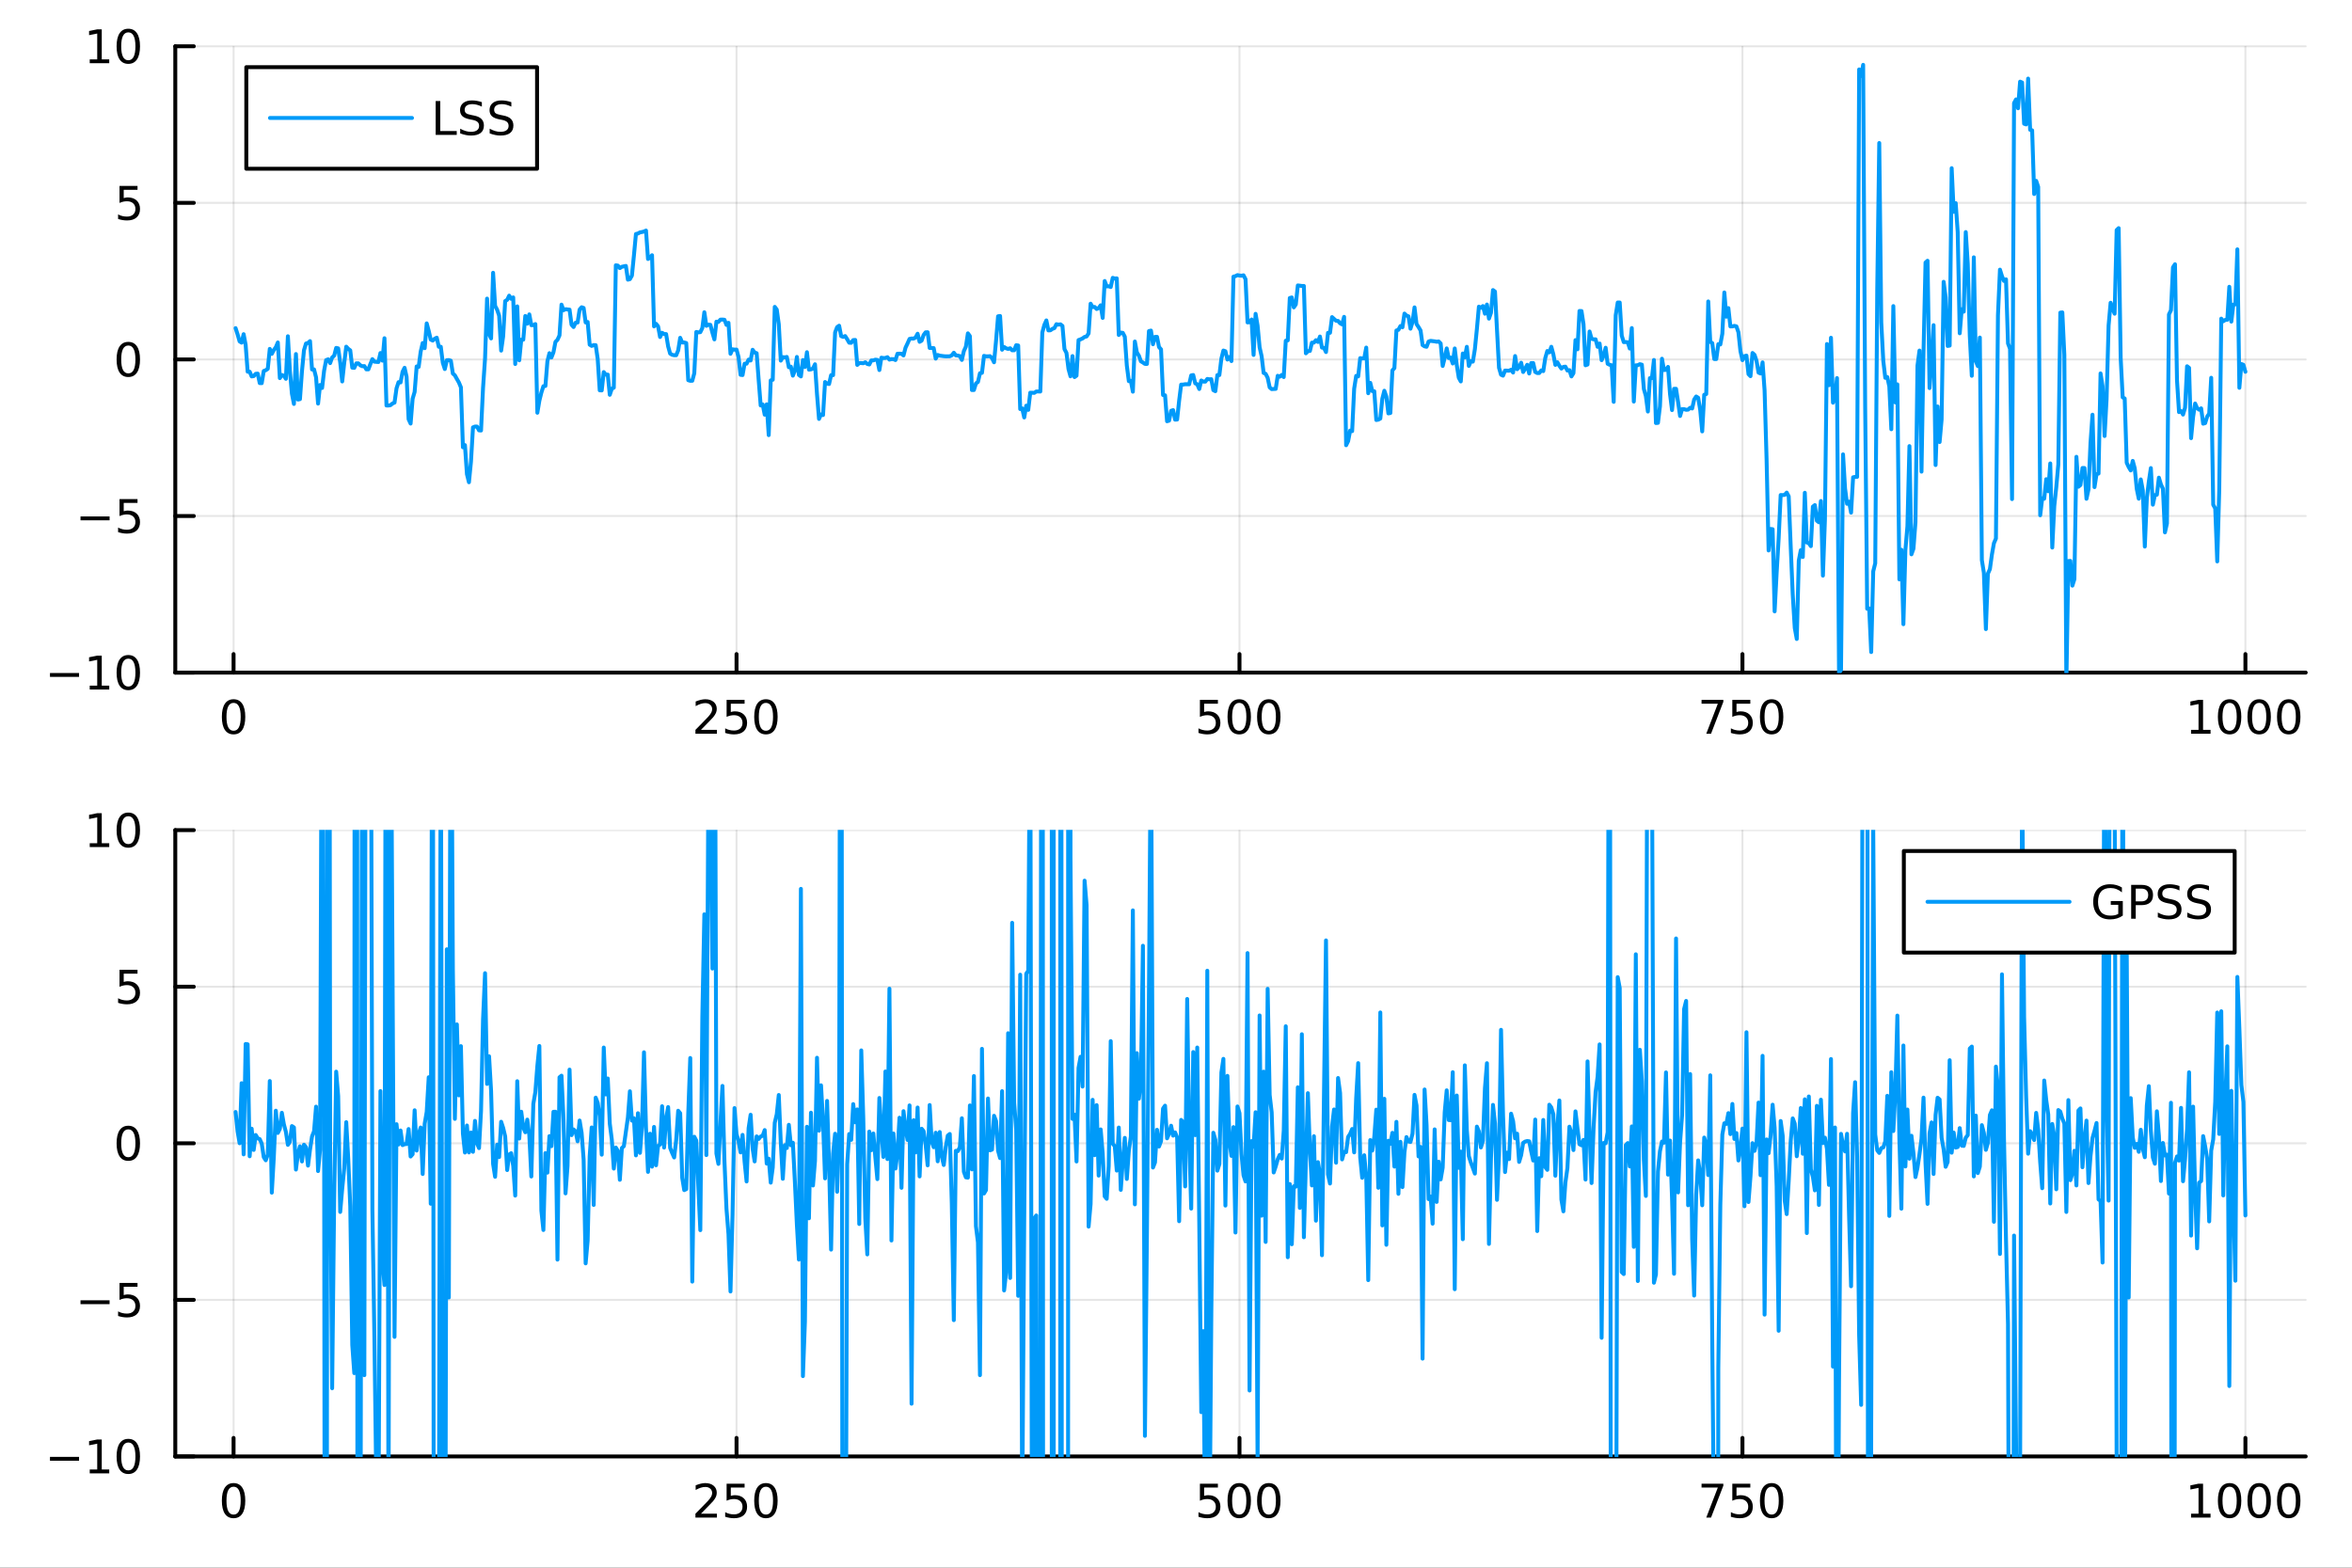 <?xml version="1.0" encoding="utf-8"?>
<svg xmlns="http://www.w3.org/2000/svg" xmlns:xlink="http://www.w3.org/1999/xlink" width="600" height="400" viewBox="0 0 2400 1600">
<rect x="0" y="0" width="2400" height="1600" fill="#333333" stroke="none"/>
<defs>
  <clipPath id="clip990">
    <rect x="0" y="0" width="2400" height="1600"/>
  </clipPath>
</defs>
<path clip-path="url(#clip990)" d="M0 1600 L2400 1600 L2400 0 L0 0  Z" fill="#ffffff" fill-rule="evenodd" fill-opacity="1"/>
<defs>
  <clipPath id="clip991">
    <rect x="480" y="0" width="1681" height="1600"/>
  </clipPath>
</defs>
<path clip-path="url(#clip990)" d="M178.867 686.448 L2352.76 686.448 L2352.76 47.244 L178.867 47.244  Z" fill="#ffffff" fill-rule="evenodd" fill-opacity="1"/>
<defs>
  <clipPath id="clip992">
    <rect x="178" y="47" width="2175" height="640"/>
  </clipPath>
</defs>
<polyline clip-path="url(#clip992)" style="stroke:#000000; stroke-linecap:round; stroke-linejoin:round; stroke-width:2; stroke-opacity:0.1; fill:none" points="238.339,686.448 238.339,47.244 "/>
<polyline clip-path="url(#clip992)" style="stroke:#000000; stroke-linecap:round; stroke-linejoin:round; stroke-width:2; stroke-opacity:0.1; fill:none" points="751.562,686.448 751.562,47.244 "/>
<polyline clip-path="url(#clip992)" style="stroke:#000000; stroke-linecap:round; stroke-linejoin:round; stroke-width:2; stroke-opacity:0.1; fill:none" points="1264.78,686.448 1264.78,47.244 "/>
<polyline clip-path="url(#clip992)" style="stroke:#000000; stroke-linecap:round; stroke-linejoin:round; stroke-width:2; stroke-opacity:0.1; fill:none" points="1778.01,686.448 1778.01,47.244 "/>
<polyline clip-path="url(#clip992)" style="stroke:#000000; stroke-linecap:round; stroke-linejoin:round; stroke-width:2; stroke-opacity:0.1; fill:none" points="2291.23,686.448 2291.23,47.244 "/>
<polyline clip-path="url(#clip992)" style="stroke:#000000; stroke-linecap:round; stroke-linejoin:round; stroke-width:2; stroke-opacity:0.1; fill:none" points="178.867,686.448 2352.76,686.448 "/>
<polyline clip-path="url(#clip992)" style="stroke:#000000; stroke-linecap:round; stroke-linejoin:round; stroke-width:2; stroke-opacity:0.1; fill:none" points="178.867,526.647 2352.76,526.647 "/>
<polyline clip-path="url(#clip992)" style="stroke:#000000; stroke-linecap:round; stroke-linejoin:round; stroke-width:2; stroke-opacity:0.1; fill:none" points="178.867,366.846 2352.76,366.846 "/>
<polyline clip-path="url(#clip992)" style="stroke:#000000; stroke-linecap:round; stroke-linejoin:round; stroke-width:2; stroke-opacity:0.1; fill:none" points="178.867,207.045 2352.76,207.045 "/>
<polyline clip-path="url(#clip992)" style="stroke:#000000; stroke-linecap:round; stroke-linejoin:round; stroke-width:2; stroke-opacity:0.1; fill:none" points="178.867,47.244 2352.76,47.244 "/>
<polyline clip-path="url(#clip990)" style="stroke:#000000; stroke-linecap:round; stroke-linejoin:round; stroke-width:4; stroke-opacity:1; fill:none" points="178.867,686.448 2352.76,686.448 "/>
<polyline clip-path="url(#clip990)" style="stroke:#000000; stroke-linecap:round; stroke-linejoin:round; stroke-width:4; stroke-opacity:1; fill:none" points="238.339,686.448 238.339,667.55 "/>
<polyline clip-path="url(#clip990)" style="stroke:#000000; stroke-linecap:round; stroke-linejoin:round; stroke-width:4; stroke-opacity:1; fill:none" points="751.562,686.448 751.562,667.55 "/>
<polyline clip-path="url(#clip990)" style="stroke:#000000; stroke-linecap:round; stroke-linejoin:round; stroke-width:4; stroke-opacity:1; fill:none" points="1264.78,686.448 1264.78,667.55 "/>
<polyline clip-path="url(#clip990)" style="stroke:#000000; stroke-linecap:round; stroke-linejoin:round; stroke-width:4; stroke-opacity:1; fill:none" points="1778.01,686.448 1778.01,667.55 "/>
<polyline clip-path="url(#clip990)" style="stroke:#000000; stroke-linecap:round; stroke-linejoin:round; stroke-width:4; stroke-opacity:1; fill:none" points="2291.23,686.448 2291.23,667.55 "/>
<path clip-path="url(#clip990)" d="M238.339 717.367 Q234.728 717.367 232.899 720.931 Q231.094 724.473 231.094 731.603 Q231.094 738.709 232.899 742.274 Q234.728 745.815 238.339 745.815 Q241.973 745.815 243.779 742.274 Q245.607 738.709 245.607 731.603 Q245.607 724.473 243.779 720.931 Q241.973 717.367 238.339 717.367 M238.339 713.663 Q244.149 713.663 247.205 718.269 Q250.283 722.853 250.283 731.603 Q250.283 740.329 247.205 744.936 Q244.149 749.519 238.339 749.519 Q232.529 749.519 229.45 744.936 Q226.395 740.329 226.395 731.603 Q226.395 722.853 229.45 718.269 Q232.529 713.663 238.339 713.663 Z" fill="#000000" fill-rule="nonzero" fill-opacity="1" /><path clip-path="url(#clip990)" d="M715.254 744.913 L731.574 744.913 L731.574 748.848 L709.629 748.848 L709.629 744.913 Q712.291 742.158 716.875 737.528 Q721.481 732.876 722.662 731.533 Q724.907 729.01 725.787 727.274 Q726.689 725.515 726.689 723.825 Q726.689 721.07 724.745 719.334 Q722.824 717.598 719.722 717.598 Q717.523 717.598 715.069 718.362 Q712.638 719.126 709.861 720.677 L709.861 715.955 Q712.685 714.82 715.138 714.242 Q717.592 713.663 719.629 713.663 Q725 713.663 728.194 716.348 Q731.388 719.033 731.388 723.524 Q731.388 725.654 730.578 727.575 Q729.791 729.473 727.685 732.066 Q727.106 732.737 724.004 735.954 Q720.902 739.149 715.254 744.913 Z" fill="#000000" fill-rule="nonzero" fill-opacity="1" /><path clip-path="url(#clip990)" d="M741.435 714.288 L759.791 714.288 L759.791 718.223 L745.717 718.223 L745.717 726.695 Q746.736 726.348 747.754 726.186 Q748.773 726.001 749.791 726.001 Q755.578 726.001 758.958 729.172 Q762.337 732.343 762.337 737.76 Q762.337 743.339 758.865 746.44 Q755.393 749.519 749.073 749.519 Q746.898 749.519 744.629 749.149 Q742.384 748.778 739.976 748.038 L739.976 743.339 Q742.06 744.473 744.282 745.028 Q746.504 745.584 748.981 745.584 Q752.985 745.584 755.323 743.478 Q757.661 741.371 757.661 737.76 Q757.661 734.149 755.323 732.042 Q752.985 729.936 748.981 729.936 Q747.106 729.936 745.231 730.353 Q743.379 730.769 741.435 731.649 L741.435 714.288 Z" fill="#000000" fill-rule="nonzero" fill-opacity="1" /><path clip-path="url(#clip990)" d="M781.55 717.367 Q777.939 717.367 776.11 720.931 Q774.305 724.473 774.305 731.603 Q774.305 738.709 776.11 742.274 Q777.939 745.815 781.55 745.815 Q785.184 745.815 786.99 742.274 Q788.819 738.709 788.819 731.603 Q788.819 724.473 786.99 720.931 Q785.184 717.367 781.55 717.367 M781.55 713.663 Q787.36 713.663 790.416 718.269 Q793.495 722.853 793.495 731.603 Q793.495 740.329 790.416 744.936 Q787.36 749.519 781.55 749.519 Q775.74 749.519 772.661 744.936 Q769.606 740.329 769.606 731.603 Q769.606 722.853 772.661 718.269 Q775.74 713.663 781.55 713.663 Z" fill="#000000" fill-rule="nonzero" fill-opacity="1" /><path clip-path="url(#clip990)" d="M1224.4 714.288 L1242.76 714.288 L1242.76 718.223 L1228.69 718.223 L1228.69 726.695 Q1229.7 726.348 1230.72 726.186 Q1231.74 726.001 1232.76 726.001 Q1238.55 726.001 1241.93 729.172 Q1245.31 732.343 1245.31 737.76 Q1245.31 743.339 1241.83 746.44 Q1238.36 749.519 1232.04 749.519 Q1229.87 749.519 1227.6 749.149 Q1225.35 748.778 1222.94 748.038 L1222.94 743.339 Q1225.03 744.473 1227.25 745.028 Q1229.47 745.584 1231.95 745.584 Q1235.95 745.584 1238.29 743.478 Q1240.63 741.371 1240.63 737.76 Q1240.63 734.149 1238.29 732.042 Q1235.95 729.936 1231.95 729.936 Q1230.07 729.936 1228.2 730.353 Q1226.35 730.769 1224.4 731.649 L1224.4 714.288 Z" fill="#000000" fill-rule="nonzero" fill-opacity="1" /><path clip-path="url(#clip990)" d="M1264.52 717.367 Q1260.91 717.367 1259.08 720.931 Q1257.27 724.473 1257.27 731.603 Q1257.27 738.709 1259.08 742.274 Q1260.91 745.815 1264.52 745.815 Q1268.15 745.815 1269.96 742.274 Q1271.79 738.709 1271.79 731.603 Q1271.79 724.473 1269.96 720.931 Q1268.15 717.367 1264.52 717.367 M1264.52 713.663 Q1270.33 713.663 1273.38 718.269 Q1276.46 722.853 1276.46 731.603 Q1276.46 740.329 1273.38 744.936 Q1270.33 749.519 1264.52 749.519 Q1258.71 749.519 1255.63 744.936 Q1252.57 740.329 1252.57 731.603 Q1252.57 722.853 1255.63 718.269 Q1258.71 713.663 1264.52 713.663 Z" fill="#000000" fill-rule="nonzero" fill-opacity="1" /><path clip-path="url(#clip990)" d="M1294.68 717.367 Q1291.07 717.367 1289.24 720.931 Q1287.44 724.473 1287.44 731.603 Q1287.44 738.709 1289.24 742.274 Q1291.07 745.815 1294.68 745.815 Q1298.31 745.815 1300.12 742.274 Q1301.95 738.709 1301.95 731.603 Q1301.95 724.473 1300.12 720.931 Q1298.31 717.367 1294.68 717.367 M1294.68 713.663 Q1300.49 713.663 1303.55 718.269 Q1306.62 722.853 1306.62 731.603 Q1306.62 740.329 1303.55 744.936 Q1300.49 749.519 1294.68 749.519 Q1288.87 749.519 1285.79 744.936 Q1282.74 740.329 1282.74 731.603 Q1282.74 722.853 1285.79 718.269 Q1288.87 713.663 1294.68 713.663 Z" fill="#000000" fill-rule="nonzero" fill-opacity="1" /><path clip-path="url(#clip990)" d="M1736.28 714.288 L1758.51 714.288 L1758.51 716.279 L1745.96 748.848 L1741.08 748.848 L1752.88 718.223 L1736.28 718.223 L1736.28 714.288 Z" fill="#000000" fill-rule="nonzero" fill-opacity="1" /><path clip-path="url(#clip990)" d="M1767.67 714.288 L1786.03 714.288 L1786.03 718.223 L1771.95 718.223 L1771.95 726.695 Q1772.97 726.348 1773.99 726.186 Q1775.01 726.001 1776.03 726.001 Q1781.82 726.001 1785.2 729.172 Q1788.57 732.343 1788.57 737.76 Q1788.57 743.339 1785.1 746.44 Q1781.63 749.519 1775.31 749.519 Q1773.14 749.519 1770.87 749.149 Q1768.62 748.778 1766.21 748.038 L1766.21 743.339 Q1768.3 744.473 1770.52 745.028 Q1772.74 745.584 1775.22 745.584 Q1779.22 745.584 1781.56 743.478 Q1783.9 741.371 1783.9 737.76 Q1783.9 734.149 1781.56 732.042 Q1779.22 729.936 1775.22 729.936 Q1773.34 729.936 1771.47 730.353 Q1769.62 730.769 1767.67 731.649 L1767.67 714.288 Z" fill="#000000" fill-rule="nonzero" fill-opacity="1" /><path clip-path="url(#clip990)" d="M1807.79 717.367 Q1804.18 717.367 1802.35 720.931 Q1800.54 724.473 1800.54 731.603 Q1800.54 738.709 1802.35 742.274 Q1804.18 745.815 1807.79 745.815 Q1811.42 745.815 1813.23 742.274 Q1815.06 738.709 1815.06 731.603 Q1815.06 724.473 1813.23 720.931 Q1811.42 717.367 1807.79 717.367 M1807.79 713.663 Q1813.6 713.663 1816.65 718.269 Q1819.73 722.853 1819.73 731.603 Q1819.73 740.329 1816.65 744.936 Q1813.6 749.519 1807.79 749.519 Q1801.98 749.519 1798.9 744.936 Q1795.84 740.329 1795.84 731.603 Q1795.84 722.853 1798.9 718.269 Q1801.98 713.663 1807.79 713.663 Z" fill="#000000" fill-rule="nonzero" fill-opacity="1" /><path clip-path="url(#clip990)" d="M2235.76 744.913 L2243.4 744.913 L2243.4 718.547 L2235.09 720.214 L2235.09 715.955 L2243.35 714.288 L2248.02 714.288 L2248.02 744.913 L2255.66 744.913 L2255.66 748.848 L2235.76 748.848 L2235.76 744.913 Z" fill="#000000" fill-rule="nonzero" fill-opacity="1" /><path clip-path="url(#clip990)" d="M2275.11 717.367 Q2271.5 717.367 2269.67 720.931 Q2267.86 724.473 2267.86 731.603 Q2267.86 738.709 2269.67 742.274 Q2271.5 745.815 2275.11 745.815 Q2278.74 745.815 2280.55 742.274 Q2282.38 738.709 2282.38 731.603 Q2282.38 724.473 2280.55 720.931 Q2278.74 717.367 2275.11 717.367 M2275.11 713.663 Q2280.92 713.663 2283.97 718.269 Q2287.05 722.853 2287.05 731.603 Q2287.05 740.329 2283.97 744.936 Q2280.92 749.519 2275.11 749.519 Q2269.3 749.519 2266.22 744.936 Q2263.16 740.329 2263.16 731.603 Q2263.16 722.853 2266.22 718.269 Q2269.3 713.663 2275.11 713.663 Z" fill="#000000" fill-rule="nonzero" fill-opacity="1" /><path clip-path="url(#clip990)" d="M2305.27 717.367 Q2301.66 717.367 2299.83 720.931 Q2298.02 724.473 2298.02 731.603 Q2298.02 738.709 2299.83 742.274 Q2301.66 745.815 2305.27 745.815 Q2308.9 745.815 2310.71 742.274 Q2312.54 738.709 2312.54 731.603 Q2312.54 724.473 2310.71 720.931 Q2308.9 717.367 2305.27 717.367 M2305.27 713.663 Q2311.08 713.663 2314.14 718.269 Q2317.21 722.853 2317.21 731.603 Q2317.21 740.329 2314.14 744.936 Q2311.08 749.519 2305.27 749.519 Q2299.46 749.519 2296.38 744.936 Q2293.33 740.329 2293.33 731.603 Q2293.33 722.853 2296.38 718.269 Q2299.46 713.663 2305.27 713.663 Z" fill="#000000" fill-rule="nonzero" fill-opacity="1" /><path clip-path="url(#clip990)" d="M2335.43 717.367 Q2331.82 717.367 2329.99 720.931 Q2328.19 724.473 2328.19 731.603 Q2328.19 738.709 2329.99 742.274 Q2331.82 745.815 2335.43 745.815 Q2339.07 745.815 2340.87 742.274 Q2342.7 738.709 2342.7 731.603 Q2342.7 724.473 2340.87 720.931 Q2339.07 717.367 2335.43 717.367 M2335.43 713.663 Q2341.24 713.663 2344.3 718.269 Q2347.38 722.853 2347.38 731.603 Q2347.38 740.329 2344.3 744.936 Q2341.24 749.519 2335.43 749.519 Q2329.62 749.519 2326.54 744.936 Q2323.49 740.329 2323.49 731.603 Q2323.49 722.853 2326.54 718.269 Q2329.62 713.663 2335.43 713.663 Z" fill="#000000" fill-rule="nonzero" fill-opacity="1" /><polyline clip-path="url(#clip990)" style="stroke:#000000; stroke-linecap:round; stroke-linejoin:round; stroke-width:4; stroke-opacity:1; fill:none" points="178.867,686.448 178.867,47.244 "/>
<polyline clip-path="url(#clip990)" style="stroke:#000000; stroke-linecap:round; stroke-linejoin:round; stroke-width:4; stroke-opacity:1; fill:none" points="178.867,686.448 197.764,686.448 "/>
<polyline clip-path="url(#clip990)" style="stroke:#000000; stroke-linecap:round; stroke-linejoin:round; stroke-width:4; stroke-opacity:1; fill:none" points="178.867,526.647 197.764,526.647 "/>
<polyline clip-path="url(#clip990)" style="stroke:#000000; stroke-linecap:round; stroke-linejoin:round; stroke-width:4; stroke-opacity:1; fill:none" points="178.867,366.846 197.764,366.846 "/>
<polyline clip-path="url(#clip990)" style="stroke:#000000; stroke-linecap:round; stroke-linejoin:round; stroke-width:4; stroke-opacity:1; fill:none" points="178.867,207.045 197.764,207.045 "/>
<polyline clip-path="url(#clip990)" style="stroke:#000000; stroke-linecap:round; stroke-linejoin:round; stroke-width:4; stroke-opacity:1; fill:none" points="178.867,47.244 197.764,47.244 "/>
<path clip-path="url(#clip990)" d="M50.992 686.899 L80.668 686.899 L80.668 690.834 L50.992 690.834 L50.992 686.899 Z" fill="#000000" fill-rule="nonzero" fill-opacity="1" /><path clip-path="url(#clip990)" d="M91.571 699.793 L99.21 699.793 L99.21 673.427 L90.899 675.094 L90.899 670.835 L99.163 669.168 L103.839 669.168 L103.839 699.793 L111.478 699.793 L111.478 703.728 L91.571 703.728 L91.571 699.793 Z" fill="#000000" fill-rule="nonzero" fill-opacity="1" /><path clip-path="url(#clip990)" d="M130.922 672.247 Q127.311 672.247 125.482 675.811 Q123.677 679.353 123.677 686.483 Q123.677 693.589 125.482 697.154 Q127.311 700.695 130.922 700.695 Q134.556 700.695 136.362 697.154 Q138.191 693.589 138.191 686.483 Q138.191 679.353 136.362 675.811 Q134.556 672.247 130.922 672.247 M130.922 668.543 Q136.732 668.543 139.788 673.149 Q142.867 677.733 142.867 686.483 Q142.867 695.209 139.788 699.816 Q136.732 704.399 130.922 704.399 Q125.112 704.399 122.033 699.816 Q118.978 695.209 118.978 686.483 Q118.978 677.733 122.033 673.149 Q125.112 668.543 130.922 668.543 Z" fill="#000000" fill-rule="nonzero" fill-opacity="1" /><path clip-path="url(#clip990)" d="M82.149 527.098 L111.825 527.098 L111.825 531.033 L82.149 531.033 L82.149 527.098 Z" fill="#000000" fill-rule="nonzero" fill-opacity="1" /><path clip-path="url(#clip990)" d="M121.964 509.367 L140.32 509.367 L140.32 513.302 L126.246 513.302 L126.246 521.774 Q127.265 521.427 128.283 521.265 Q129.302 521.08 130.32 521.08 Q136.107 521.08 139.487 524.251 Q142.867 527.422 142.867 532.839 Q142.867 538.418 139.394 541.52 Q135.922 544.598 129.603 544.598 Q127.427 544.598 125.158 544.228 Q122.913 543.857 120.506 543.117 L120.506 538.418 Q122.589 539.552 124.811 540.108 Q127.033 540.663 129.51 540.663 Q133.515 540.663 135.853 538.557 Q138.191 536.45 138.191 532.839 Q138.191 529.228 135.853 527.121 Q133.515 525.015 129.51 525.015 Q127.635 525.015 125.76 525.432 Q123.908 525.848 121.964 526.728 L121.964 509.367 Z" fill="#000000" fill-rule="nonzero" fill-opacity="1" /><path clip-path="url(#clip990)" d="M130.922 352.645 Q127.311 352.645 125.482 356.209 Q123.677 359.751 123.677 366.881 Q123.677 373.987 125.482 377.552 Q127.311 381.094 130.922 381.094 Q134.556 381.094 136.362 377.552 Q138.191 373.987 138.191 366.881 Q138.191 359.751 136.362 356.209 Q134.556 352.645 130.922 352.645 M130.922 348.941 Q136.732 348.941 139.788 353.547 Q142.867 358.131 142.867 366.881 Q142.867 375.608 139.788 380.214 Q136.732 384.797 130.922 384.797 Q125.112 384.797 122.033 380.214 Q118.978 375.608 118.978 366.881 Q118.978 358.131 122.033 353.547 Q125.112 348.941 130.922 348.941 Z" fill="#000000" fill-rule="nonzero" fill-opacity="1" /><path clip-path="url(#clip990)" d="M121.964 189.765 L140.32 189.765 L140.32 193.7 L126.246 193.7 L126.246 202.172 Q127.265 201.825 128.283 201.663 Q129.302 201.478 130.32 201.478 Q136.107 201.478 139.487 204.649 Q142.867 207.82 142.867 213.237 Q142.867 218.816 139.394 221.918 Q135.922 224.996 129.603 224.996 Q127.427 224.996 125.158 224.626 Q122.913 224.256 120.506 223.515 L120.506 218.816 Q122.589 219.95 124.811 220.506 Q127.033 221.061 129.51 221.061 Q133.515 221.061 135.853 218.955 Q138.191 216.848 138.191 213.237 Q138.191 209.626 135.853 207.52 Q133.515 205.413 129.51 205.413 Q127.635 205.413 125.76 205.83 Q123.908 206.246 121.964 207.126 L121.964 189.765 Z" fill="#000000" fill-rule="nonzero" fill-opacity="1" /><path clip-path="url(#clip990)" d="M91.571 60.589 L99.21 60.589 L99.21 34.223 L90.899 35.89 L90.899 31.631 L99.163 29.964 L103.839 29.964 L103.839 60.589 L111.478 60.589 L111.478 64.524 L91.571 64.524 L91.571 60.589 Z" fill="#000000" fill-rule="nonzero" fill-opacity="1" /><path clip-path="url(#clip990)" d="M130.922 33.043 Q127.311 33.043 125.482 36.608 Q123.677 40.149 123.677 47.279 Q123.677 54.385 125.482 57.95 Q127.311 61.492 130.922 61.492 Q134.556 61.492 136.362 57.95 Q138.191 54.385 138.191 47.279 Q138.191 40.149 136.362 36.608 Q134.556 33.043 130.922 33.043 M130.922 29.339 Q136.732 29.339 139.788 33.946 Q142.867 38.529 142.867 47.279 Q142.867 56.006 139.788 60.612 Q136.732 65.195 130.922 65.195 Q125.112 65.195 122.033 60.612 Q118.978 56.006 118.978 47.279 Q118.978 38.529 122.033 33.946 Q125.112 29.339 130.922 29.339 Z" fill="#000000" fill-rule="nonzero" fill-opacity="1" /><polyline clip-path="url(#clip992)" style="stroke:#009af9; stroke-linecap:round; stroke-linejoin:round; stroke-width:4; stroke-opacity:1; fill:none" points="240.392,334.886 242.445,341.26 244.498,348.44 246.55,349.72 248.603,341.065 250.656,351.88 252.709,379.355 254.762,379.357 256.815,384.176 258.868,383.882 260.921,381.514 262.974,381.323 265.027,390.989 267.079,391.055 269.132,378.65 271.185,377.85 273.238,376.415 275.291,356.065 277.344,361.178 279.397,357.232 281.45,354.425 283.503,349.523 285.555,385.907 287.608,382.742 289.661,383.485 291.714,386.62 293.767,343.19 295.82,378.757 297.873,401.818 299.926,412.277 301.979,361.322 304.031,407.8 306.084,407.375 308.137,378.74 310.19,357.386 312.243,350.626 314.296,350.046 316.349,348.129 318.402,377.11 320.455,377.021 322.507,385.098 324.56,411.917 326.613,392.929 328.666,395.978 330.719,378.277 332.772,367.56 334.825,366.709 336.878,370.597 338.931,364.807 340.984,363.037 343.036,355.079 345.089,355.55 347.142,369.808 349.195,389.319 351.248,370.505 353.301,353.836 355.354,356.042 357.407,357.578 359.46,375.229 361.512,375.424 363.565,370.842 365.618,370.824 367.671,372.852 369.724,373.783 371.777,373.618 373.83,376.973 375.883,376.969 377.936,371.523 379.988,366.541 382.041,369.116 384.094,369.329 386.147,369.469 388.2,360.311 390.253,368.079 392.306,345.185 394.359,413.852 396.412,413.849 398.464,413.533 400.517,411.814 402.57,410.901 404.623,396.311 406.676,390.033 408.729,390.325 410.782,379.477 412.835,375.344 414.888,384.506 416.94,427.855 418.993,432.303 421.046,406.937 423.099,399.995 425.152,374.008 427.205,374.477 429.258,358.934 431.311,350.084 433.364,355.363 435.417,330.058 437.469,337.71 439.522,346.605 441.575,347.608 443.628,345.678 445.681,344.644 447.734,353.876 449.787,353.878 451.84,370.258 453.893,376.67 455.945,367.638 457.998,367.479 460.051,368.19 462.104,381.285 464.157,383.074 466.21,386.799 468.263,390.366 470.316,395.298 472.369,456.475 474.421,454.279 476.474,483.943 478.527,492.183 480.58,471.217 482.633,436.177 484.686,435.348 486.739,435.355 488.792,439.202 490.845,439.394 492.897,395.861 494.95,365.812 497.003,304.77 499.056,340.839 501.109,345.399 503.162,278.393 505.215,312.216 507.268,316.11 509.321,322.174 511.374,357.842 513.426,343.241 515.479,307.292 517.532,306.014 519.585,301.75 521.638,304.99 523.691,303.539 525.744,371.514 527.797,312.682 529.85,367.762 531.902,346.699 533.955,346.662 536.008,322.487 538.061,330.316 540.114,320.864 542.167,331.896 544.22,331.905 546.273,330.74 548.326,421.254 550.378,408.96 552.431,400.666 554.484,394.174 556.537,393.938 558.59,368.69 560.643,360.46 562.696,364.876 564.749,359.52 566.802,348.9 568.854,346.814 570.907,342.303 572.96,310.918 575.013,316.614 577.066,315.542 579.119,315.814 581.172,316.013 583.225,331.475 585.278,333.767 587.331,329.367 589.383,329.162 591.436,315.925 593.489,313.568 595.542,314.304 597.595,329.08 599.648,328.633 601.701,351.767 603.754,353.051 605.807,352.185 607.859,352.287 609.912,366.424 611.965,398.36 614.018,398.446 616.071,379.745 618.124,382.354 620.177,382.348 622.23,402.94 624.283,396.779 626.335,395.669 628.388,270.769 630.441,271.08 632.494,273.621 634.547,272.271 636.6,271.802 638.653,271.415 640.706,285.433 642.759,284.886 644.811,281.264 646.864,260.736 648.917,238.821 650.97,238.318 653.023,237.176 655.076,236.798 657.129,236.296 659.182,235.305 661.235,264.32 663.288,263.053 665.34,260.493 667.393,333.12 669.446,330.487 671.499,333.017 673.552,343.944 675.605,339.664 677.658,340.906 679.711,340.956 681.764,353.499 683.816,360.859 685.869,362.096 687.922,362.553 689.975,362.56 692.028,357.6 694.081,344.758 696.134,349.598 698.187,349.524 700.24,350.114 702.292,388.039 704.345,388.661 706.398,388.605 708.451,381.001 710.504,338.785 712.557,339.241 714.61,338.998 716.663,334.794 718.716,318.691 720.768,332.549 722.821,331.36 724.874,331.515 726.927,339.417 728.98,346.384 731.033,328.291 733.086,328.529 735.139,326.223 737.192,326.139 739.245,326.353 741.297,331.613 743.35,329.441 745.403,361.071 747.456,356.499 749.509,356.828 751.562,356.8 753.615,364.368 755.668,382.541 757.721,382.789 759.773,371.207 761.826,371.168 763.879,367.023 765.932,367.942 767.985,356.973 770.038,359.805 772.091,360.474 774.144,387.609 776.197,413.804 778.249,412.735 780.302,423.254 782.355,412.649 784.408,444.082 786.461,388.228 788.514,387.581 790.567,313.192 792.62,315.946 794.673,330.893 796.725,368.061 798.778,364.462 800.831,364.762 802.884,364.293 804.937,374.827 806.99,374.173 809.043,383.396 811.096,378.324 813.149,364.314 815.202,382.644 817.254,384.199 819.307,367.46 821.36,374.534 823.413,359.445 825.466,377.276 827.519,376.989 829.572,376.123 831.625,371.752 833.678,402.338 835.73,427.562 837.783,422.955 839.836,423.618 841.889,389.884 843.942,391.502 845.995,391.922 848.048,382.907 850.101,382.905 852.154,339.26 854.206,333.865 856.259,332.431 858.312,343.042 860.365,343.836 862.418,342.996 864.471,346.212 866.524,349.774 868.577,349.877 870.63,347.119 872.682,346.95 874.735,372.422 876.788,370.546 878.841,370.533 880.894,370.757 882.947,369.717 885,371.451 887.053,371.987 889.106,367.865 891.159,367.796 893.211,367.077 895.264,367.343 897.317,377.686 899.37,365.05 901.423,365.439 903.476,365.352 905.529,364.543 907.582,367.029 909.635,366.499 911.687,366.564 913.74,367.462 915.793,361.013 917.846,361.001 919.899,361.028 921.952,362.769 924.005,354.853 926.058,350.508 928.111,345.898 930.163,345.49 932.216,345.586 934.269,344.455 936.322,340.598 938.375,348.859 940.428,347.683 942.481,341.877 944.534,339.162 946.587,339.093 948.639,355.133 950.692,355.157 952.745,355.277 954.798,366.01 956.851,362.272 958.904,362.986 960.957,363.256 963.01,363.531 965.063,363.689 967.116,363.661 969.168,363.619 971.221,362.701 973.274,360.006 975.327,362.698 977.38,362.907 979.433,363.48 981.486,367.335 983.539,358.302 985.592,353.839 987.644,340.219 989.697,343.009 991.75,398.084 993.803,398.043 995.856,391.359 997.909,389.806 999.962,380.93 1002.01,380.52 1004.07,363.206 1006.12,363.675 1008.17,363.681 1010.23,363.488 1012.28,365.491 1014.33,369.745 1016.38,347.736 1018.44,322.812 1020.49,322.487 1022.54,356.945 1024.6,354.149 1026.65,355.486 1028.7,356.122 1030.76,355.438 1032.81,357.498 1034.86,357.499 1036.91,352.344 1038.97,352.607 1041.02,417.505 1043.07,416.816 1045.13,426.068 1047.18,414.051 1049.23,418.336 1051.28,400.824 1053.34,400.857 1055.39,400.949 1057.44,399.549 1059.5,399.553 1061.55,399.587 1063.6,339.302 1065.65,331.637 1067.71,327.014 1069.76,337.221 1071.81,337.109 1073.87,335.665 1075.92,334.852 1077.97,330.889 1080.02,331.331 1082.08,331.026 1084.13,332.627 1086.18,356.257 1088.24,360.222 1090.29,376.608 1092.34,384.096 1094.39,363.416 1096.45,384.871 1098.5,383.382 1100.55,347.058 1102.61,346.341 1104.66,345.39 1106.71,343.875 1108.77,343.361 1110.82,340.267 1112.87,309.943 1114.92,313.45 1116.98,313.258 1119.03,315.372 1121.08,314.407 1123.14,311.585 1125.19,324.466 1127.24,286.805 1129.29,292.313 1131.35,292.165 1133.4,292.949 1135.45,283.575 1137.51,284.261 1139.56,284.101 1141.61,341.89 1143.66,339.413 1145.72,339.724 1147.77,343.641 1149.82,373.139 1151.88,389.005 1153.93,388.666 1155.98,399.765 1158.03,348.537 1160.09,359.714 1162.14,363.005 1164.19,368.761 1166.25,369.969 1168.3,371.405 1170.35,371.433 1172.4,337.896 1174.46,337.399 1176.51,351.358 1178.56,343.867 1180.62,343.781 1182.67,354.221 1184.72,356.539 1186.77,403.134 1188.83,403.455 1190.88,429.94 1192.93,429.302 1194.99,419.304 1197.04,418.561 1199.09,428.314 1201.15,428.171 1203.2,408.901 1205.25,392.553 1207.3,392.494 1209.36,392.137 1211.41,392.17 1213.46,392.197 1215.52,383.142 1217.57,382.742 1219.62,391.24 1221.67,392.14 1223.73,397.031 1225.78,388.323 1227.83,389.453 1229.89,389.511 1231.94,386.751 1233.99,387.113 1236.04,387.015 1238.1,398.191 1240.15,399.279 1242.2,382.821 1244.26,382.808 1246.31,365.996 1248.36,357.761 1250.41,358.451 1252.47,366.965 1254.52,364.337 1256.57,368.529 1258.63,282.361 1260.68,281.838 1262.73,280.775 1264.78,281.202 1266.84,281.414 1268.89,280.968 1270.94,284.909 1273,329.061 1275.05,328.871 1277.1,326.065 1279.16,362.259 1281.21,320.296 1283.26,332.431 1285.31,354.437 1287.37,363.586 1289.42,380.61 1291.47,381.537 1293.53,385.576 1295.58,395.35 1297.63,397.134 1299.68,396.999 1301.74,396.887 1303.79,383.523 1305.84,384.459 1307.9,382.691 1309.95,384.835 1312,347.765 1314.05,347.373 1316.11,304.154 1318.16,303.58 1320.21,313.728 1322.27,310.697 1324.32,291.311 1326.37,291.563 1328.42,291.862 1330.48,291.838 1332.53,360.584 1334.58,358.39 1336.64,358.171 1338.69,349.712 1340.74,349.664 1342.79,347.183 1344.85,348.997 1346.9,343.456 1348.95,354.789 1351.01,355.042 1353.06,359.325 1355.11,339.665 1357.16,339.638 1359.22,323.635 1361.27,325.501 1363.32,327.364 1365.38,327.536 1367.43,329.913 1369.48,331.067 1371.54,323.385 1373.59,454.405 1375.64,450.239 1377.69,439.454 1379.75,440.015 1381.8,396.714 1383.85,383.607 1385.91,384.182 1387.96,365.518 1390.01,365.807 1392.06,365.829 1394.12,354.742 1396.17,401.34 1398.22,390.705 1400.28,399.126 1402.33,399.33 1404.38,428.651 1406.43,428.303 1408.49,427.185 1410.54,406.912 1412.59,398.805 1414.65,404.758 1416.7,421.905 1418.75,421.521 1420.8,378.095 1422.86,375.634 1424.91,337.293 1426.96,336.633 1429.02,332.747 1431.07,334.006 1433.12,320.051 1435.17,322.049 1437.23,322.841 1439.28,335.469 1441.33,328.726 1443.39,313.717 1445.44,330.711 1447.49,333.813 1449.55,337.286 1451.6,352.152 1453.65,353.493 1455.7,353.92 1457.76,348.557 1459.81,347.88 1461.86,348.145 1463.92,348.375 1465.97,348.8 1468.02,348.495 1470.07,350.567 1472.13,373.505 1474.18,365.244 1476.23,355.59 1478.29,365.441 1480.34,364.961 1482.39,370.986 1484.44,355.634 1486.5,372.645 1488.55,385.502 1490.6,389.296 1492.66,360.779 1494.71,364.769 1496.76,353.976 1498.81,373.458 1500.87,368.583 1502.92,369.075 1504.97,356.414 1507.03,335.752 1509.08,312.971 1511.13,314.104 1513.18,312.37 1515.24,320.208 1517.29,310.809 1519.34,325.204 1521.4,319.238 1523.45,296.041 1525.5,297.559 1527.55,336.805 1529.61,375.399 1531.66,382.449 1533.71,383.41 1535.77,378.207 1537.82,378.282 1539.87,378.371 1541.93,377.356 1543.98,380.222 1546.03,363.371 1548.08,376.854 1550.14,374.708 1552.19,370.21 1554.24,379.676 1556.3,376.397 1558.35,372.31 1560.4,381.198 1562.45,370.565 1564.51,370.544 1566.56,379.595 1568.61,380.742 1570.67,380.702 1572.72,378.025 1574.77,378.758 1576.82,365.355 1578.88,358.233 1580.93,359.631 1582.98,353.935 1585.04,361.547 1587.09,372.398 1589.14,369.695 1591.19,373.301 1593.25,376.167 1595.3,374.448 1597.35,374.217 1599.41,378.191 1601.46,377.741 1603.51,384.174 1605.56,380.876 1607.62,347.109 1609.67,356.529 1611.72,317.395 1613.78,317.445 1615.83,330.87 1617.88,372.831 1619.94,372.038 1621.99,338.33 1624.04,345.764 1626.09,346.304 1628.15,346.301 1630.2,353.959 1632.25,350.601 1634.31,367.622 1636.36,362.941 1638.41,354.896 1640.46,371.285 1642.52,372.307 1644.57,372.811 1646.62,410.122 1648.68,321.797 1650.73,308.742 1652.78,308.746 1654.83,342.516 1656.89,349.17 1658.94,349.096 1660.99,349.326 1663.05,355.752 1665.1,334.832 1667.15,409.846 1669.2,372.883 1671.26,372.729 1673.31,371.662 1675.36,372.192 1677.42,397.056 1679.47,404.281 1681.52,420.014 1683.57,385.909 1685.63,385.884 1687.68,367.403 1689.73,431.762 1691.79,431.557 1693.84,414.697 1695.89,366.128 1697.94,377.703 1700,377.483 1702.05,374.463 1704.1,402.198 1706.16,418.538 1708.21,396.834 1710.26,396.827 1712.32,410.215 1714.37,424.564 1716.42,417.57 1718.47,417.566 1720.53,418.249 1722.58,418.063 1724.63,416.178 1726.69,416.92 1728.74,407.752 1730.79,404.675 1732.84,405.961 1734.9,418.306 1736.95,440.292 1739,402.909 1741.06,402.15 1743.11,307.659 1745.16,348.88 1747.21,350.198 1749.27,366.416 1751.32,366.444 1753.37,351.236 1755.43,351.572 1757.48,340.618 1759.53,298.493 1761.58,323.251 1763.64,314.45 1765.69,333.145 1767.74,333.115 1769.8,332.582 1771.85,333.126 1773.9,339.118 1775.95,358.277 1778.01,367.583 1780.06,363.464 1782.11,362.944 1784.17,381.835 1786.22,383.927 1788.27,360.259 1790.33,362.138 1792.38,368.287 1794.43,380.309 1796.48,381.195 1798.54,369.851 1800.59,398.281 1802.64,469.002 1804.7,561.814 1806.75,539.851 1808.8,540.114 1810.85,623.995 1812.91,584.592 1814.96,549.317 1817.01,505.235 1819.07,505.291 1821.12,505.048 1823.17,502.753 1825.22,506.574 1827.28,558.403 1829.33,606.915 1831.38,640.912 1833.44,652.145 1835.49,572.185 1837.54,561.499 1839.59,568.48 1841.65,502.93 1843.7,553.694 1845.75,554.314 1847.81,557.396 1849.86,517.107 1851.91,515.492 1853.96,531.428 1856.02,533.075 1858.07,511.343 1860.12,587.486 1862.18,530.135 1864.23,351.133 1866.28,393.144 1868.34,344.711 1870.39,410.988 1872.44,405.69 1874.49,385.859 1876.55,686.669 1878.6,683.832 1880.65,463.719 1882.71,498.581 1884.76,514.21 1886.81,511.986 1888.86,523.208 1890.92,487.132 1892.97,486.705 1895.02,486.692 1897.08,70.852 1899.13,77.541 1901.18,66.195 1903.23,415.283 1905.29,621.321 1907.34,620.973 1909.39,665.496 1911.45,583.142 1913.5,574.892 1915.55,295.349 1917.6,145.969 1919.66,329.151 1921.71,368.277 1923.76,385.629 1925.82,384.833 1927.87,394.395 1929.92,438.099 1931.97,312.392 1934.03,410.759 1936.08,392.282 1938.13,591.35 1940.19,561.088 1942.24,637.073 1944.29,561.461 1946.34,537.004 1948.4,455.298 1950.45,565.755 1952.5,559.998 1954.56,533.119 1956.61,373.207 1958.66,357.788 1960.72,481.375 1962.77,359.752 1964.82,267.978 1966.87,266.118 1968.93,396.076 1970.98,369.019 1973.03,331.865 1975.09,474.644 1977.14,414.845 1979.19,451.152 1981.24,428.157 1983.3,287.639 1985.35,303.513 1987.4,353.069 1989.46,352.727 1991.51,171.645 1993.56,216.178 1995.61,207.327 1997.67,236.969 1999.72,340.143 2001.77,315.571 2003.83,318.076 2005.88,236.865 2007.93,269.319 2009.98,342.496 2012.04,383.533 2014.09,262.619 2016.14,368.556 2018.2,373.649 2020.25,344.521 2022.3,571.588 2024.35,584.518 2026.41,642.071 2028.46,585.497 2030.51,580.866 2032.57,565.906 2034.62,554.384 2036.67,549.621 2038.73,321.749 2040.78,275.209 2042.83,281.809 2044.88,286.726 2046.94,285.094 2048.99,350.532 2051.04,355.986 2053.1,509.384 2055.15,105.202 2057.2,101.465 2059.25,110.504 2061.31,83.348 2063.36,84.194 2065.41,126.272 2067.47,126.986 2069.52,80.217 2071.57,132.489 2073.62,133.024 2075.68,198.034 2077.73,184.583 2079.78,190.717 2081.84,525.882 2083.89,508.497 2085.94,508.982 2087.99,489.053 2090.05,501.355 2092.1,472.979 2094.15,558.854 2096.21,516.476 2098.26,497.164 2100.31,474.083 2102.36,319.102 2104.42,318.841 2106.47,362.286 2108.52,698.547 2110.58,572.612 2112.63,572.469 2114.68,597.696 2116.73,591.145 2118.79,466.236 2120.84,496.774 2122.89,495.053 2124.95,477.642 2127,477.664 2129.05,509.076 2131.11,499.507 2133.16,452.094 2135.21,423.253 2137.26,497.166 2139.32,483.901 2141.37,483.318 2143.42,381.115 2145.48,394.174 2147.53,445.002 2149.58,407.32 2151.63,332.193 2153.69,309.002 2155.74,315.138 2157.79,320.189 2159.85,234.848 2161.9,232.855 2163.95,365.134 2166,405.525 2168.06,406.724 2170.11,472.293 2172.16,476.715 2174.22,480.16 2176.27,470.383 2178.32,478.035 2180.37,498.988 2182.43,508.986 2184.48,489.294 2186.53,500.341 2188.59,557.842 2190.64,508.583 2192.69,491.475 2194.74,477.723 2196.8,515.073 2198.85,505.3 2200.9,504.902 2202.96,487.499 2205.01,494.365 2207.06,498.757 2209.12,543.356 2211.17,534.252 2213.22,320.841 2215.27,316.589 2217.33,272.857 2219.38,269.689 2221.43,388.143 2223.49,420.638 2225.54,419.467 2227.59,423.128 2229.64,416.188 2231.7,373.824 2233.75,375.432 2235.8,447.2 2237.86,425.51 2239.91,411.808 2241.96,416.469 2244.01,418.169 2246.07,416.771 2248.12,432.421 2250.17,431.813 2252.23,425.134 2254.28,422.201 2256.33,385.559 2258.38,515.169 2260.44,518.845 2262.49,573.009 2264.54,500.059 2266.6,325.213 2268.65,327.884 2270.7,326.483 2272.75,326.355 2274.81,292.697 2276.86,328.231 2278.91,310.888 2280.97,310.613 2283.02,254.478 2285.07,395.803 2287.12,371.508 2289.18,372.31 2291.23,379.454 "/>
<path clip-path="url(#clip990)" d="M251.33 172.231 L548.024 172.231 L548.024 68.551 L251.33 68.551  Z" fill="#ffffff" fill-rule="evenodd" fill-opacity="1"/>
<polyline clip-path="url(#clip990)" style="stroke:#000000; stroke-linecap:round; stroke-linejoin:round; stroke-width:4; stroke-opacity:1; fill:none" points="251.33,172.231 548.024,172.231 548.024,68.551 251.33,68.551 251.33,172.231 "/>
<polyline clip-path="url(#clip990)" style="stroke:#009af9; stroke-linecap:round; stroke-linejoin:round; stroke-width:4; stroke-opacity:1; fill:none" points="275.484,120.391 420.41,120.391 "/>
<path clip-path="url(#clip990)" d="M444.564 103.111 L449.24 103.111 L449.24 133.736 L466.069 133.736 L466.069 137.671 L444.564 137.671 L444.564 103.111 Z" fill="#000000" fill-rule="nonzero" fill-opacity="1" /><path clip-path="url(#clip990)" d="M491.694 104.245 L491.694 108.805 Q489.032 107.532 486.67 106.907 Q484.309 106.282 482.11 106.282 Q478.291 106.282 476.208 107.764 Q474.147 109.245 474.147 111.977 Q474.147 114.268 475.513 115.449 Q476.902 116.606 480.745 117.324 L483.569 117.902 Q488.8 118.898 491.277 121.421 Q493.777 123.921 493.777 128.134 Q493.777 133.157 490.397 135.75 Q487.041 138.342 480.536 138.342 Q478.083 138.342 475.305 137.787 Q472.55 137.231 469.587 136.143 L469.587 131.328 Q472.434 132.926 475.166 133.736 Q477.897 134.546 480.536 134.546 Q484.541 134.546 486.717 132.972 Q488.893 131.398 488.893 128.481 Q488.893 125.935 487.319 124.5 Q485.768 123.064 482.203 122.347 L479.356 121.791 Q474.124 120.75 471.786 118.527 Q469.448 116.305 469.448 112.347 Q469.448 107.764 472.666 105.125 Q475.907 102.486 481.578 102.486 Q484.008 102.486 486.532 102.926 Q489.055 103.366 491.694 104.245 Z" fill="#000000" fill-rule="nonzero" fill-opacity="1" /><path clip-path="url(#clip990)" d="M521.786 104.245 L521.786 108.805 Q519.124 107.532 516.763 106.907 Q514.402 106.282 512.203 106.282 Q508.383 106.282 506.3 107.764 Q504.24 109.245 504.24 111.977 Q504.24 114.268 505.606 115.449 Q506.994 116.606 510.837 117.324 L513.661 117.902 Q518.893 118.898 521.369 121.421 Q523.869 123.921 523.869 128.134 Q523.869 133.157 520.49 135.75 Q517.133 138.342 510.629 138.342 Q508.175 138.342 505.397 137.787 Q502.643 137.231 499.68 136.143 L499.68 131.328 Q502.527 132.926 505.258 133.736 Q507.99 134.546 510.629 134.546 Q514.633 134.546 516.809 132.972 Q518.985 131.398 518.985 128.481 Q518.985 125.935 517.411 124.5 Q515.86 123.064 512.295 122.347 L509.448 121.791 Q504.217 120.75 501.879 118.527 Q499.541 116.305 499.541 112.347 Q499.541 107.764 502.758 105.125 Q505.999 102.486 511.67 102.486 Q514.101 102.486 516.624 102.926 Q519.147 103.366 521.786 104.245 Z" fill="#000000" fill-rule="nonzero" fill-opacity="1" /><path clip-path="url(#clip990)" d="M178.867 1486.45 L2352.76 1486.45 L2352.76 847.244 L178.867 847.244  Z" fill="#ffffff" fill-rule="evenodd" fill-opacity="1"/>
<defs>
  <clipPath id="clip993">
    <rect x="178" y="847" width="2175" height="640"/>
  </clipPath>
</defs>
<polyline clip-path="url(#clip993)" style="stroke:#000000; stroke-linecap:round; stroke-linejoin:round; stroke-width:2; stroke-opacity:0.1; fill:none" points="238.339,1486.45 238.339,847.244 "/>
<polyline clip-path="url(#clip993)" style="stroke:#000000; stroke-linecap:round; stroke-linejoin:round; stroke-width:2; stroke-opacity:0.1; fill:none" points="751.562,1486.45 751.562,847.244 "/>
<polyline clip-path="url(#clip993)" style="stroke:#000000; stroke-linecap:round; stroke-linejoin:round; stroke-width:2; stroke-opacity:0.1; fill:none" points="1264.78,1486.45 1264.78,847.244 "/>
<polyline clip-path="url(#clip993)" style="stroke:#000000; stroke-linecap:round; stroke-linejoin:round; stroke-width:2; stroke-opacity:0.1; fill:none" points="1778.01,1486.45 1778.01,847.244 "/>
<polyline clip-path="url(#clip993)" style="stroke:#000000; stroke-linecap:round; stroke-linejoin:round; stroke-width:2; stroke-opacity:0.1; fill:none" points="2291.23,1486.45 2291.23,847.244 "/>
<polyline clip-path="url(#clip993)" style="stroke:#000000; stroke-linecap:round; stroke-linejoin:round; stroke-width:2; stroke-opacity:0.1; fill:none" points="178.867,1486.45 2352.76,1486.45 "/>
<polyline clip-path="url(#clip993)" style="stroke:#000000; stroke-linecap:round; stroke-linejoin:round; stroke-width:2; stroke-opacity:0.1; fill:none" points="178.867,1326.65 2352.76,1326.65 "/>
<polyline clip-path="url(#clip993)" style="stroke:#000000; stroke-linecap:round; stroke-linejoin:round; stroke-width:2; stroke-opacity:0.1; fill:none" points="178.867,1166.85 2352.76,1166.85 "/>
<polyline clip-path="url(#clip993)" style="stroke:#000000; stroke-linecap:round; stroke-linejoin:round; stroke-width:2; stroke-opacity:0.1; fill:none" points="178.867,1007.05 2352.76,1007.05 "/>
<polyline clip-path="url(#clip993)" style="stroke:#000000; stroke-linecap:round; stroke-linejoin:round; stroke-width:2; stroke-opacity:0.1; fill:none" points="178.867,847.244 2352.76,847.244 "/>
<polyline clip-path="url(#clip990)" style="stroke:#000000; stroke-linecap:round; stroke-linejoin:round; stroke-width:4; stroke-opacity:1; fill:none" points="178.867,1486.45 2352.76,1486.45 "/>
<polyline clip-path="url(#clip990)" style="stroke:#000000; stroke-linecap:round; stroke-linejoin:round; stroke-width:4; stroke-opacity:1; fill:none" points="238.339,1486.45 238.339,1467.55 "/>
<polyline clip-path="url(#clip990)" style="stroke:#000000; stroke-linecap:round; stroke-linejoin:round; stroke-width:4; stroke-opacity:1; fill:none" points="751.562,1486.45 751.562,1467.55 "/>
<polyline clip-path="url(#clip990)" style="stroke:#000000; stroke-linecap:round; stroke-linejoin:round; stroke-width:4; stroke-opacity:1; fill:none" points="1264.78,1486.45 1264.78,1467.55 "/>
<polyline clip-path="url(#clip990)" style="stroke:#000000; stroke-linecap:round; stroke-linejoin:round; stroke-width:4; stroke-opacity:1; fill:none" points="1778.01,1486.45 1778.01,1467.55 "/>
<polyline clip-path="url(#clip990)" style="stroke:#000000; stroke-linecap:round; stroke-linejoin:round; stroke-width:4; stroke-opacity:1; fill:none" points="2291.23,1486.45 2291.23,1467.55 "/>
<path clip-path="url(#clip990)" d="M238.339 1517.37 Q234.728 1517.37 232.899 1520.93 Q231.094 1524.47 231.094 1531.6 Q231.094 1538.71 232.899 1542.27 Q234.728 1545.82 238.339 1545.82 Q241.973 1545.82 243.779 1542.27 Q245.607 1538.71 245.607 1531.6 Q245.607 1524.47 243.779 1520.93 Q241.973 1517.37 238.339 1517.37 M238.339 1513.66 Q244.149 1513.66 247.205 1518.27 Q250.283 1522.85 250.283 1531.6 Q250.283 1540.33 247.205 1544.94 Q244.149 1549.52 238.339 1549.52 Q232.529 1549.52 229.45 1544.94 Q226.395 1540.33 226.395 1531.6 Q226.395 1522.85 229.45 1518.27 Q232.529 1513.66 238.339 1513.66 Z" fill="#000000" fill-rule="nonzero" fill-opacity="1" /><path clip-path="url(#clip990)" d="M715.254 1544.91 L731.574 1544.91 L731.574 1548.85 L709.629 1548.85 L709.629 1544.91 Q712.291 1542.16 716.875 1537.53 Q721.481 1532.88 722.662 1531.53 Q724.907 1529.01 725.787 1527.27 Q726.689 1525.51 726.689 1523.82 Q726.689 1521.07 724.745 1519.33 Q722.824 1517.6 719.722 1517.6 Q717.523 1517.6 715.069 1518.36 Q712.638 1519.13 709.861 1520.68 L709.861 1515.95 Q712.685 1514.82 715.138 1514.24 Q717.592 1513.66 719.629 1513.66 Q725 1513.66 728.194 1516.35 Q731.388 1519.03 731.388 1523.52 Q731.388 1525.65 730.578 1527.57 Q729.791 1529.47 727.685 1532.07 Q727.106 1532.74 724.004 1535.95 Q720.902 1539.15 715.254 1544.91 Z" fill="#000000" fill-rule="nonzero" fill-opacity="1" /><path clip-path="url(#clip990)" d="M741.435 1514.29 L759.791 1514.29 L759.791 1518.22 L745.717 1518.22 L745.717 1526.7 Q746.736 1526.35 747.754 1526.19 Q748.773 1526 749.791 1526 Q755.578 1526 758.958 1529.17 Q762.337 1532.34 762.337 1537.76 Q762.337 1543.34 758.865 1546.44 Q755.393 1549.52 749.073 1549.52 Q746.898 1549.52 744.629 1549.15 Q742.384 1548.78 739.976 1548.04 L739.976 1543.34 Q742.06 1544.47 744.282 1545.03 Q746.504 1545.58 748.981 1545.58 Q752.985 1545.58 755.323 1543.48 Q757.661 1541.37 757.661 1537.76 Q757.661 1534.15 755.323 1532.04 Q752.985 1529.94 748.981 1529.94 Q747.106 1529.94 745.231 1530.35 Q743.379 1530.77 741.435 1531.65 L741.435 1514.29 Z" fill="#000000" fill-rule="nonzero" fill-opacity="1" /><path clip-path="url(#clip990)" d="M781.55 1517.37 Q777.939 1517.37 776.11 1520.93 Q774.305 1524.47 774.305 1531.6 Q774.305 1538.71 776.11 1542.27 Q777.939 1545.82 781.55 1545.82 Q785.184 1545.82 786.99 1542.27 Q788.819 1538.71 788.819 1531.6 Q788.819 1524.47 786.99 1520.93 Q785.184 1517.37 781.55 1517.37 M781.55 1513.66 Q787.36 1513.66 790.416 1518.27 Q793.495 1522.85 793.495 1531.6 Q793.495 1540.33 790.416 1544.94 Q787.36 1549.52 781.55 1549.52 Q775.74 1549.52 772.661 1544.94 Q769.606 1540.33 769.606 1531.6 Q769.606 1522.85 772.661 1518.27 Q775.74 1513.66 781.55 1513.66 Z" fill="#000000" fill-rule="nonzero" fill-opacity="1" /><path clip-path="url(#clip990)" d="M1224.4 1514.29 L1242.76 1514.29 L1242.76 1518.22 L1228.69 1518.22 L1228.69 1526.7 Q1229.7 1526.35 1230.72 1526.19 Q1231.74 1526 1232.76 1526 Q1238.55 1526 1241.93 1529.17 Q1245.31 1532.34 1245.31 1537.76 Q1245.31 1543.34 1241.83 1546.44 Q1238.36 1549.52 1232.04 1549.52 Q1229.87 1549.52 1227.6 1549.15 Q1225.35 1548.78 1222.94 1548.04 L1222.94 1543.34 Q1225.03 1544.47 1227.25 1545.03 Q1229.47 1545.58 1231.95 1545.58 Q1235.95 1545.58 1238.29 1543.48 Q1240.63 1541.37 1240.63 1537.76 Q1240.63 1534.15 1238.29 1532.04 Q1235.95 1529.94 1231.95 1529.94 Q1230.07 1529.94 1228.2 1530.35 Q1226.35 1530.77 1224.4 1531.65 L1224.4 1514.29 Z" fill="#000000" fill-rule="nonzero" fill-opacity="1" /><path clip-path="url(#clip990)" d="M1264.52 1517.37 Q1260.91 1517.37 1259.08 1520.93 Q1257.27 1524.47 1257.27 1531.6 Q1257.27 1538.71 1259.08 1542.27 Q1260.91 1545.82 1264.52 1545.82 Q1268.15 1545.82 1269.96 1542.27 Q1271.79 1538.71 1271.79 1531.6 Q1271.79 1524.47 1269.96 1520.93 Q1268.15 1517.37 1264.52 1517.37 M1264.52 1513.66 Q1270.33 1513.66 1273.38 1518.27 Q1276.46 1522.85 1276.46 1531.6 Q1276.46 1540.33 1273.38 1544.94 Q1270.33 1549.52 1264.52 1549.52 Q1258.71 1549.52 1255.63 1544.94 Q1252.57 1540.33 1252.57 1531.6 Q1252.57 1522.85 1255.63 1518.27 Q1258.71 1513.66 1264.52 1513.66 Z" fill="#000000" fill-rule="nonzero" fill-opacity="1" /><path clip-path="url(#clip990)" d="M1294.68 1517.37 Q1291.07 1517.37 1289.24 1520.93 Q1287.44 1524.47 1287.44 1531.6 Q1287.44 1538.71 1289.24 1542.27 Q1291.07 1545.82 1294.68 1545.82 Q1298.31 1545.82 1300.12 1542.27 Q1301.95 1538.71 1301.95 1531.6 Q1301.95 1524.47 1300.12 1520.93 Q1298.31 1517.37 1294.68 1517.37 M1294.68 1513.66 Q1300.49 1513.66 1303.55 1518.27 Q1306.62 1522.85 1306.62 1531.6 Q1306.62 1540.33 1303.55 1544.94 Q1300.49 1549.52 1294.68 1549.52 Q1288.87 1549.52 1285.79 1544.94 Q1282.74 1540.33 1282.74 1531.6 Q1282.74 1522.85 1285.79 1518.27 Q1288.87 1513.66 1294.68 1513.66 Z" fill="#000000" fill-rule="nonzero" fill-opacity="1" /><path clip-path="url(#clip990)" d="M1736.28 1514.29 L1758.51 1514.29 L1758.51 1516.28 L1745.96 1548.85 L1741.08 1548.85 L1752.88 1518.22 L1736.28 1518.22 L1736.28 1514.29 Z" fill="#000000" fill-rule="nonzero" fill-opacity="1" /><path clip-path="url(#clip990)" d="M1767.67 1514.29 L1786.03 1514.29 L1786.03 1518.22 L1771.95 1518.22 L1771.95 1526.7 Q1772.97 1526.35 1773.99 1526.19 Q1775.01 1526 1776.03 1526 Q1781.82 1526 1785.2 1529.17 Q1788.57 1532.34 1788.57 1537.76 Q1788.57 1543.34 1785.1 1546.44 Q1781.63 1549.52 1775.31 1549.52 Q1773.14 1549.52 1770.87 1549.15 Q1768.62 1548.78 1766.21 1548.04 L1766.21 1543.34 Q1768.3 1544.47 1770.52 1545.03 Q1772.74 1545.58 1775.22 1545.58 Q1779.22 1545.58 1781.56 1543.48 Q1783.9 1541.37 1783.9 1537.76 Q1783.9 1534.15 1781.56 1532.04 Q1779.22 1529.94 1775.22 1529.94 Q1773.34 1529.94 1771.47 1530.35 Q1769.62 1530.77 1767.67 1531.65 L1767.67 1514.29 Z" fill="#000000" fill-rule="nonzero" fill-opacity="1" /><path clip-path="url(#clip990)" d="M1807.79 1517.37 Q1804.18 1517.37 1802.35 1520.93 Q1800.54 1524.47 1800.54 1531.6 Q1800.54 1538.71 1802.35 1542.27 Q1804.18 1545.82 1807.79 1545.82 Q1811.42 1545.82 1813.23 1542.27 Q1815.06 1538.71 1815.06 1531.6 Q1815.06 1524.47 1813.23 1520.93 Q1811.42 1517.37 1807.79 1517.37 M1807.79 1513.66 Q1813.6 1513.66 1816.65 1518.27 Q1819.73 1522.85 1819.73 1531.6 Q1819.73 1540.33 1816.65 1544.94 Q1813.6 1549.52 1807.79 1549.52 Q1801.98 1549.52 1798.9 1544.94 Q1795.84 1540.33 1795.84 1531.6 Q1795.84 1522.85 1798.9 1518.27 Q1801.98 1513.66 1807.79 1513.66 Z" fill="#000000" fill-rule="nonzero" fill-opacity="1" /><path clip-path="url(#clip990)" d="M2235.76 1544.91 L2243.4 1544.91 L2243.4 1518.55 L2235.09 1520.21 L2235.09 1515.95 L2243.35 1514.29 L2248.02 1514.29 L2248.02 1544.91 L2255.66 1544.91 L2255.66 1548.85 L2235.76 1548.85 L2235.76 1544.91 Z" fill="#000000" fill-rule="nonzero" fill-opacity="1" /><path clip-path="url(#clip990)" d="M2275.11 1517.37 Q2271.5 1517.37 2269.67 1520.93 Q2267.86 1524.47 2267.86 1531.6 Q2267.86 1538.71 2269.67 1542.27 Q2271.5 1545.82 2275.11 1545.82 Q2278.74 1545.82 2280.55 1542.27 Q2282.38 1538.71 2282.38 1531.6 Q2282.38 1524.47 2280.55 1520.93 Q2278.74 1517.37 2275.11 1517.37 M2275.11 1513.66 Q2280.92 1513.66 2283.97 1518.27 Q2287.05 1522.85 2287.05 1531.6 Q2287.05 1540.33 2283.97 1544.94 Q2280.92 1549.52 2275.11 1549.52 Q2269.3 1549.52 2266.22 1544.94 Q2263.16 1540.33 2263.16 1531.6 Q2263.16 1522.85 2266.22 1518.27 Q2269.3 1513.66 2275.11 1513.66 Z" fill="#000000" fill-rule="nonzero" fill-opacity="1" /><path clip-path="url(#clip990)" d="M2305.27 1517.37 Q2301.66 1517.37 2299.83 1520.93 Q2298.02 1524.47 2298.02 1531.6 Q2298.02 1538.71 2299.83 1542.27 Q2301.66 1545.82 2305.27 1545.82 Q2308.9 1545.82 2310.71 1542.27 Q2312.54 1538.71 2312.54 1531.6 Q2312.54 1524.47 2310.71 1520.93 Q2308.9 1517.37 2305.27 1517.37 M2305.27 1513.66 Q2311.08 1513.66 2314.14 1518.27 Q2317.21 1522.85 2317.21 1531.6 Q2317.21 1540.33 2314.14 1544.94 Q2311.08 1549.52 2305.27 1549.52 Q2299.46 1549.52 2296.38 1544.94 Q2293.33 1540.33 2293.33 1531.6 Q2293.33 1522.85 2296.38 1518.27 Q2299.46 1513.66 2305.27 1513.66 Z" fill="#000000" fill-rule="nonzero" fill-opacity="1" /><path clip-path="url(#clip990)" d="M2335.43 1517.37 Q2331.82 1517.37 2329.99 1520.93 Q2328.19 1524.47 2328.19 1531.6 Q2328.19 1538.71 2329.99 1542.27 Q2331.82 1545.82 2335.43 1545.82 Q2339.07 1545.82 2340.87 1542.27 Q2342.7 1538.71 2342.7 1531.6 Q2342.7 1524.47 2340.87 1520.93 Q2339.07 1517.37 2335.43 1517.37 M2335.43 1513.66 Q2341.24 1513.66 2344.3 1518.27 Q2347.38 1522.85 2347.38 1531.6 Q2347.38 1540.33 2344.3 1544.94 Q2341.24 1549.52 2335.43 1549.52 Q2329.62 1549.52 2326.54 1544.94 Q2323.49 1540.33 2323.49 1531.6 Q2323.49 1522.85 2326.54 1518.27 Q2329.62 1513.66 2335.43 1513.66 Z" fill="#000000" fill-rule="nonzero" fill-opacity="1" /><polyline clip-path="url(#clip990)" style="stroke:#000000; stroke-linecap:round; stroke-linejoin:round; stroke-width:4; stroke-opacity:1; fill:none" points="178.867,1486.45 178.867,847.244 "/>
<polyline clip-path="url(#clip990)" style="stroke:#000000; stroke-linecap:round; stroke-linejoin:round; stroke-width:4; stroke-opacity:1; fill:none" points="178.867,1486.45 197.764,1486.45 "/>
<polyline clip-path="url(#clip990)" style="stroke:#000000; stroke-linecap:round; stroke-linejoin:round; stroke-width:4; stroke-opacity:1; fill:none" points="178.867,1326.65 197.764,1326.65 "/>
<polyline clip-path="url(#clip990)" style="stroke:#000000; stroke-linecap:round; stroke-linejoin:round; stroke-width:4; stroke-opacity:1; fill:none" points="178.867,1166.85 197.764,1166.85 "/>
<polyline clip-path="url(#clip990)" style="stroke:#000000; stroke-linecap:round; stroke-linejoin:round; stroke-width:4; stroke-opacity:1; fill:none" points="178.867,1007.05 197.764,1007.05 "/>
<polyline clip-path="url(#clip990)" style="stroke:#000000; stroke-linecap:round; stroke-linejoin:round; stroke-width:4; stroke-opacity:1; fill:none" points="178.867,847.244 197.764,847.244 "/>
<path clip-path="url(#clip990)" d="M50.992 1486.9 L80.668 1486.9 L80.668 1490.83 L50.992 1490.83 L50.992 1486.9 Z" fill="#000000" fill-rule="nonzero" fill-opacity="1" /><path clip-path="url(#clip990)" d="M91.571 1499.79 L99.21 1499.79 L99.21 1473.43 L90.899 1475.09 L90.899 1470.83 L99.163 1469.17 L103.839 1469.17 L103.839 1499.79 L111.478 1499.79 L111.478 1503.73 L91.571 1503.73 L91.571 1499.79 Z" fill="#000000" fill-rule="nonzero" fill-opacity="1" /><path clip-path="url(#clip990)" d="M130.922 1472.25 Q127.311 1472.25 125.482 1475.81 Q123.677 1479.35 123.677 1486.48 Q123.677 1493.59 125.482 1497.15 Q127.311 1500.7 130.922 1500.7 Q134.556 1500.7 136.362 1497.15 Q138.191 1493.59 138.191 1486.48 Q138.191 1479.35 136.362 1475.81 Q134.556 1472.25 130.922 1472.25 M130.922 1468.54 Q136.732 1468.54 139.788 1473.15 Q142.867 1477.73 142.867 1486.48 Q142.867 1495.21 139.788 1499.82 Q136.732 1504.4 130.922 1504.4 Q125.112 1504.4 122.033 1499.82 Q118.978 1495.21 118.978 1486.48 Q118.978 1477.73 122.033 1473.15 Q125.112 1468.54 130.922 1468.54 Z" fill="#000000" fill-rule="nonzero" fill-opacity="1" /><path clip-path="url(#clip990)" d="M82.149 1327.1 L111.825 1327.1 L111.825 1331.03 L82.149 1331.03 L82.149 1327.1 Z" fill="#000000" fill-rule="nonzero" fill-opacity="1" /><path clip-path="url(#clip990)" d="M121.964 1309.37 L140.32 1309.37 L140.32 1313.3 L126.246 1313.3 L126.246 1321.77 Q127.265 1321.43 128.283 1321.27 Q129.302 1321.08 130.32 1321.08 Q136.107 1321.08 139.487 1324.25 Q142.867 1327.42 142.867 1332.84 Q142.867 1338.42 139.394 1341.52 Q135.922 1344.6 129.603 1344.6 Q127.427 1344.6 125.158 1344.23 Q122.913 1343.86 120.506 1343.12 L120.506 1338.42 Q122.589 1339.55 124.811 1340.11 Q127.033 1340.66 129.51 1340.66 Q133.515 1340.66 135.853 1338.56 Q138.191 1336.45 138.191 1332.84 Q138.191 1329.23 135.853 1327.12 Q133.515 1325.01 129.51 1325.01 Q127.635 1325.01 125.76 1325.43 Q123.908 1325.85 121.964 1326.73 L121.964 1309.37 Z" fill="#000000" fill-rule="nonzero" fill-opacity="1" /><path clip-path="url(#clip990)" d="M130.922 1152.64 Q127.311 1152.64 125.482 1156.21 Q123.677 1159.75 123.677 1166.88 Q123.677 1173.99 125.482 1177.55 Q127.311 1181.09 130.922 1181.09 Q134.556 1181.09 136.362 1177.55 Q138.191 1173.99 138.191 1166.88 Q138.191 1159.75 136.362 1156.21 Q134.556 1152.64 130.922 1152.64 M130.922 1148.94 Q136.732 1148.94 139.788 1153.55 Q142.867 1158.13 142.867 1166.88 Q142.867 1175.61 139.788 1180.21 Q136.732 1184.8 130.922 1184.8 Q125.112 1184.8 122.033 1180.21 Q118.978 1175.61 118.978 1166.88 Q118.978 1158.13 122.033 1153.55 Q125.112 1148.94 130.922 1148.94 Z" fill="#000000" fill-rule="nonzero" fill-opacity="1" /><path clip-path="url(#clip990)" d="M121.964 989.765 L140.32 989.765 L140.32 993.7 L126.246 993.7 L126.246 1002.17 Q127.265 1001.83 128.283 1001.66 Q129.302 1001.48 130.32 1001.48 Q136.107 1001.48 139.487 1004.65 Q142.867 1007.82 142.867 1013.24 Q142.867 1018.82 139.394 1021.92 Q135.922 1025 129.603 1025 Q127.427 1025 125.158 1024.63 Q122.913 1024.26 120.506 1023.51 L120.506 1018.82 Q122.589 1019.95 124.811 1020.51 Q127.033 1021.06 129.51 1021.06 Q133.515 1021.06 135.853 1018.95 Q138.191 1016.85 138.191 1013.24 Q138.191 1009.63 135.853 1007.52 Q133.515 1005.41 129.51 1005.41 Q127.635 1005.41 125.76 1005.83 Q123.908 1006.25 121.964 1007.13 L121.964 989.765 Z" fill="#000000" fill-rule="nonzero" fill-opacity="1" /><path clip-path="url(#clip990)" d="M91.571 860.589 L99.21 860.589 L99.21 834.223 L90.899 835.89 L90.899 831.631 L99.163 829.964 L103.839 829.964 L103.839 860.589 L111.478 860.589 L111.478 864.524 L91.571 864.524 L91.571 860.589 Z" fill="#000000" fill-rule="nonzero" fill-opacity="1" /><path clip-path="url(#clip990)" d="M130.922 833.043 Q127.311 833.043 125.482 836.608 Q123.677 840.149 123.677 847.279 Q123.677 854.385 125.482 857.95 Q127.311 861.492 130.922 861.492 Q134.556 861.492 136.362 857.95 Q138.191 854.385 138.191 847.279 Q138.191 840.149 136.362 836.608 Q134.556 833.043 130.922 833.043 M130.922 829.339 Q136.732 829.339 139.788 833.946 Q142.867 838.529 142.867 847.279 Q142.867 856.006 139.788 860.612 Q136.732 865.195 130.922 865.195 Q125.112 865.195 122.033 860.612 Q118.978 856.006 118.978 847.279 Q118.978 838.529 122.033 833.946 Q125.112 829.339 130.922 829.339 Z" fill="#000000" fill-rule="nonzero" fill-opacity="1" /><polyline clip-path="url(#clip993)" style="stroke:#009af9; stroke-linecap:round; stroke-linejoin:round; stroke-width:4; stroke-opacity:1; fill:none" points="240.392,1134.89 242.445,1154.69 244.498,1166.82 246.55,1105.51 248.603,1178.16 250.656,1065.5 252.709,1065.82 254.762,1180.12 256.815,1151.95 258.868,1173.65 260.921,1158.39 262.974,1161.83 265.027,1162.59 267.079,1167.16 269.132,1180.99 271.185,1184.2 273.238,1178.41 275.291,1103.29 277.344,1217.24 279.397,1181.28 281.45,1133.59 283.503,1156.28 285.555,1152.17 287.608,1135.72 289.661,1147.43 291.714,1155.13 293.767,1168.46 295.82,1165.26 297.873,1149.29 299.926,1150.64 301.979,1193.69 304.031,1177.55 306.084,1169.92 308.137,1185.4 310.19,1168.29 312.243,1170.76 314.296,1189.66 316.349,1173.31 318.402,1159.83 320.455,1154.54 322.507,1129.47 324.56,1195.2 326.613,1173.29 328.666,564.899 330.719,1128.76 332.772,2930.73 334.825,-620.359 336.878,1169.29 338.931,1416.87 340.984,1224.31 343.036,1093.75 345.089,1118.81 347.142,1236.92 349.195,1213.28 351.248,1192.24 353.301,1145.29 355.354,1182.74 357.407,1231.08 359.46,1372.78 361.512,1401.44 363.565,-3105.84 365.618,5523.24 367.671,1749.14 369.724,532.051 371.777,1403.53 373.83,297.619 375.883,700.434 377.936,482.091 379.988,1234.43 382.041,1364.44 384.094,1523.59 386.147,1574.7 388.2,1113.57 390.253,1286.57 392.306,1311.55 394.359,283.365 396.412,1588.58 398.464,611.532 400.517,986.019 402.57,1364.41 404.623,1147.36 406.676,1168.1 408.729,1153.79 410.782,1168.71 412.835,1167.8 414.888,1167.59 416.94,1152.3 418.993,1180.35 421.046,1178 423.099,1133.15 425.152,1174.27 427.205,1157.28 429.258,1150.75 431.311,1198.2 433.364,1146.83 435.417,1134.77 437.469,1099.46 439.522,1228.56 441.575,454.895 443.628,2818.44 445.681,3767.03 447.734,1645.9 449.787,678.992 451.84,1644.95 453.893,1873.7 455.945,968.858 457.998,1324.23 460.051,587.199 462.104,989.293 464.157,1141.95 466.21,1045.52 468.263,1117.96 470.316,1067.69 472.369,1157.06 474.421,1176.3 476.474,1148.68 478.527,1176.17 480.58,1155.83 482.633,1175.55 484.686,1144 486.739,1166.84 488.792,1171.77 490.845,1133.84 492.897,1040.41 494.95,993.237 497.003,1106.25 499.056,1078.05 501.109,1113.25 503.162,1187.96 505.215,1201.04 507.268,1168.26 509.321,1180.9 511.374,1144.88 513.426,1151.15 515.479,1159.78 517.532,1194.18 519.585,1178.3 521.638,1176.97 523.691,1189.92 525.744,1220.24 527.797,1103.49 529.85,1162.03 531.902,1134.6 533.955,1150.53 536.008,1155.61 538.061,1142.7 540.114,1158.44 542.167,1200.75 544.22,1126.59 546.273,1114.5 548.326,1087.86 550.378,1067.53 552.431,1235.62 554.484,1255.36 556.537,1176.86 558.59,1196.8 560.643,1159.55 562.696,1169.78 564.749,1134.72 566.802,1134.67 568.854,1285.6 570.907,1099.52 572.96,1097.84 575.013,1142.74 577.066,1217.98 579.119,1189.89 581.172,1091.66 583.225,1158.54 585.278,1152.73 587.331,1154.56 589.383,1164.8 591.436,1143.64 593.489,1156.08 595.542,1183.41 597.595,1289.41 599.648,1266.15 601.701,1180.08 603.754,1150.7 605.807,1229.79 607.859,1120.27 609.912,1125.62 611.965,1139.34 614.018,1178.47 616.071,1069.13 618.124,1116.99 620.177,1100.75 622.23,1146.79 624.283,1162.97 626.335,1192.69 628.388,1171.22 630.441,1174.66 632.494,1204.12 634.547,1171.75 636.6,1169.76 638.653,1155.1 640.706,1140.62 642.759,1113.76 644.811,1143.73 646.864,1141.3 648.917,1179.19 650.97,1136.16 653.023,1176.63 655.076,1149.98 657.129,1073.97 659.182,1150.86 661.235,1196.04 663.288,1157.07 665.34,1190.7 667.393,1150.15 669.446,1189.3 671.499,1169.59 673.552,1168.05 675.605,1129.04 677.658,1171.23 679.711,1141.48 681.764,1129.89 683.816,1171.62 685.869,1176.72 687.922,1181.33 689.975,1163.61 692.028,1133.63 694.081,1136.21 696.134,1202.07 698.187,1214.64 700.24,1213.64 702.292,1136.42 704.345,1079.82 706.398,1308.02 708.451,1160.18 710.504,1164.1 712.557,1209.86 714.61,1255.52 716.663,1037.58 718.716,933.158 720.768,1178.91 722.821,800.697 724.874,793.643 726.927,988.504 728.98,483.778 731.033,1177.24 733.086,1187.89 735.139,1147.26 737.192,1108.31 739.245,1185.31 741.297,1233.59 743.35,1259.58 745.403,1318.09 747.456,1240.16 749.509,1130.92 751.562,1157.73 753.615,1164.3 755.668,1176.14 757.721,1158.27 759.773,1185.5 761.826,1205.82 763.879,1151.51 765.932,1137.7 767.985,1172.29 770.038,1185.37 772.091,1159.83 774.144,1162.45 776.197,1159.93 778.249,1159.14 780.302,1153.37 782.355,1187.56 784.408,1182.57 786.461,1207.02 788.514,1191.63 790.567,1145.89 792.62,1137.17 794.673,1117.56 796.725,1166.41 798.778,1203.1 800.831,1168.77 802.884,1171.73 804.937,1147.99 806.99,1168.87 809.043,1166.25 811.096,1205.93 813.149,1250.11 815.202,1285.54 817.254,907.167 819.307,1404.48 821.36,1348.87 823.413,1150.01 825.466,1243.42 827.519,1135.63 829.572,1209.91 831.625,1184.77 833.678,1079.55 835.73,1154.03 837.783,1107.68 839.836,1144.8 841.889,1202.67 843.942,1123.61 845.995,1188.17 848.048,1275.38 850.101,1177.44 852.154,1157.1 854.206,1216.33 856.259,1156.8 858.312,83.862 860.365,2551.53 862.418,1815.41 864.471,1188.27 866.524,1157.39 868.577,1163.35 870.63,1126.87 872.682,1145.44 874.735,1132.29 876.788,1249.23 878.841,1072.03 880.894,1141.1 882.947,1243.44 885,1280.26 887.053,1154.9 889.106,1173.9 891.159,1156.84 893.211,1181.27 895.264,1203.43 897.317,1120.61 899.37,1152.72 901.423,1180.82 903.476,1093.57 905.529,1182.96 907.582,1009.04 909.635,1266.06 911.687,1156.88 913.74,1192.63 915.793,1176.68 917.846,1140.75 919.899,1212.28 921.952,1134.07 924.005,1151.56 926.058,1163.46 928.111,1128.19 930.163,1432.65 932.216,1143.28 934.269,1176.12 936.322,1130.35 938.375,1200.66 940.428,1151.98 942.481,1154.5 944.534,1168.26 946.587,1189.38 948.639,1127.81 950.692,1165.1 952.745,1170.84 954.798,1156.05 956.851,1185.25 958.904,1155.38 960.957,1180.18 963.01,1189 965.063,1170.73 967.116,1159.03 969.168,1157.34 971.221,1228.42 973.274,1347.36 975.327,1174.53 977.38,1174.89 979.433,1170.81 981.486,1141.32 983.539,1195.89 985.592,1201.58 987.644,1201.9 989.697,1128.23 991.75,1193.49 993.803,1098.21 995.856,1251.42 997.909,1268.03 999.962,1403.5 1002.01,1070.45 1004.07,1218.12 1006.12,1214.62 1008.17,1121.14 1010.23,1174.08 1012.28,1173.29 1014.33,1138.78 1016.38,1144.16 1018.44,1174.48 1020.49,1181.96 1022.54,1113.66 1024.6,1317.05 1026.65,1298.69 1028.7,1054.5 1030.76,1304.31 1032.81,941.833 1034.86,1125.63 1036.91,1152.48 1038.97,1322.54 1041.02,994.772 1043.07,1548.35 1045.13,1245.04 1047.18,993.778 1049.23,990.842 1051.28,681.679 1053.34,1774.99 1055.39,1243.48 1057.44,1240.52 1059.5,2150.22 1061.55,1592.7 1063.6,-539.424 1065.65,5024.21 1067.71,13541.9 1069.76,42003.7 1071.81,51106.5 1073.87,-20752 1075.92,13866.5 1077.97,49714.9 1080.02,25776.5 1082.08,-1365.91 1084.13,2976.44 1086.18,4296.12 1088.24,28870.4 1090.29,-5088.62 1092.34,874.444 1094.39,1141.94 1096.45,1137.58 1098.5,1185.43 1100.55,1089.97 1102.61,1078.56 1104.66,1108.97 1106.71,898.818 1108.77,923.869 1110.82,1251.9 1112.87,1228.79 1114.92,1122.49 1116.98,1178.98 1119.03,1127.91 1121.08,1199.84 1123.14,1152.7 1125.19,1177.07 1127.24,1221.02 1129.29,1223.53 1131.35,1190.04 1133.4,1062.58 1135.45,1167.36 1137.51,1169.77 1139.56,1194.7 1141.61,1150.79 1143.66,1214.41 1145.72,1184.97 1147.77,1161.31 1149.82,1203.26 1151.88,1174.47 1153.93,1159.95 1155.98,929.152 1158.03,1229.16 1160.09,1074.9 1162.14,1121.37 1164.19,1102.28 1166.25,965.251 1168.3,1465.45 1170.35,1257.26 1172.4,1012.2 1174.46,728.456 1176.51,1191.61 1178.56,1186.38 1180.62,1153.07 1182.67,1170.15 1184.72,1164.66 1186.77,1131.39 1188.83,1128.47 1190.88,1161.79 1192.93,1157.07 1194.99,1148.92 1197.04,1159.06 1199.09,1155.74 1201.15,1160.75 1203.2,1246.39 1205.25,1142.98 1207.3,1145.27 1209.36,1210.9 1211.41,1019.56 1213.46,1162.25 1215.52,1233.51 1217.57,1073.72 1219.62,1158.51 1221.67,1069.1 1223.73,1247.83 1225.78,1441.25 1227.83,1358.57 1229.89,1576.64 1231.94,990.721 1233.99,1605.81 1236.04,1339.71 1238.1,1156.09 1240.15,1163.33 1242.2,1194.77 1244.26,1188.01 1246.31,1094.69 1248.36,1080.68 1250.41,1230.42 1252.47,1098.04 1254.52,1165.05 1256.57,1179.72 1258.63,1150.34 1260.68,1257.94 1262.73,1129.28 1264.78,1136.12 1266.84,1177.77 1268.89,1199.59 1270.94,1205.83 1273,972.719 1275.05,1419.18 1277.1,1164.6 1279.16,1170.39 1281.21,1135.16 1283.26,1496.04 1285.31,1036.38 1287.37,1240.76 1289.42,1093.75 1291.47,1267.54 1293.53,1009.2 1295.58,1117.49 1297.63,1135.27 1299.68,1196.63 1301.74,1190.53 1303.79,1183.25 1305.84,1178.69 1307.9,1182.45 1309.95,1153.83 1312,1047.43 1314.05,1283.14 1316.11,1208.46 1318.16,1269.9 1320.21,1210.67 1322.27,1211.15 1324.32,1109.7 1326.37,1232.8 1328.42,1055.56 1330.48,1262.73 1332.53,1186.9 1334.58,1115.7 1336.64,1173.79 1338.69,1209.88 1340.74,1159.63 1342.79,1245.85 1344.85,1186.08 1346.9,1198.15 1348.95,1281.1 1351.01,1115.25 1353.06,959.777 1355.11,1198.55 1357.16,1207.93 1359.22,1149.79 1361.27,1132.35 1363.32,1186.71 1365.38,1100.24 1367.43,1115.53 1369.48,1183.3 1371.54,1175.64 1373.59,1175.91 1375.64,1160.33 1377.69,1157.21 1379.75,1152.26 1381.8,1176.14 1383.85,1120.67 1385.91,1085.02 1387.96,1181.35 1390.01,1202.1 1392.06,1179.04 1394.12,1200.46 1396.17,1306.52 1398.22,1163.58 1400.28,1174.29 1402.33,1160.4 1404.38,1132.53 1406.43,1212.26 1408.49,1033.32 1410.54,1250.68 1412.59,1121.43 1414.65,1270.46 1416.7,1164.28 1418.75,1167.42 1420.8,1156.19 1422.86,1190.63 1424.91,1144.94 1426.96,1218.41 1429.02,1165.34 1431.07,1211.56 1433.12,1176.03 1435.17,1160.5 1437.23,1165.02 1439.28,1165.48 1441.33,1157.06 1443.39,1117.42 1445.44,1128.27 1447.49,1180.26 1449.55,1170.53 1451.6,1386.64 1453.65,1111.95 1455.7,1148.28 1457.76,1223.86 1459.81,1221.17 1461.86,1248.9 1463.92,1152.66 1465.97,1226.68 1468.02,1185.61 1470.07,1203.72 1472.13,1191.74 1474.18,1135.16 1476.23,1112.81 1478.29,1143.12 1480.34,1143.3 1482.39,1094.3 1484.44,1315.8 1486.5,1118.09 1488.55,1191.89 1490.6,1175.33 1492.66,1264.75 1494.71,1087.29 1496.76,1153.15 1498.81,1180.01 1500.87,1186.53 1502.92,1191.98 1504.97,1197.79 1507.03,1149.84 1509.08,1154.75 1511.13,1171.12 1513.18,1164.36 1515.24,1110.56 1517.29,1085.1 1519.34,1269.58 1521.4,1182.18 1523.45,1127.68 1525.5,1146.59 1527.55,1224.58 1529.61,1178.67 1531.66,1051.04 1533.71,1137.94 1535.77,1196.22 1537.82,1176.35 1539.87,1183.03 1541.93,1136.63 1543.98,1144.28 1546.03,1161.84 1548.08,1157.03 1550.14,1185.87 1552.19,1178.97 1554.24,1166.44 1556.3,1165.08 1558.35,1164.55 1560.4,1164.81 1562.45,1175.16 1564.51,1184.44 1566.56,1142.62 1568.61,1256.43 1570.67,1182.08 1572.72,1200.46 1574.77,1143.04 1576.82,1191.14 1578.88,1193.96 1580.93,1127.49 1582.98,1130.31 1585.04,1137.23 1587.09,1199.96 1589.14,1149.82 1591.19,1123.17 1593.25,1224.25 1595.3,1236.32 1597.35,1206.87 1599.41,1192.16 1601.46,1149.9 1603.51,1156.57 1605.56,1173.78 1607.62,1134.26 1609.67,1151.63 1611.72,1167.81 1613.78,1168.91 1615.83,1163.35 1617.88,1203.89 1619.94,1083.26 1621.99,1156.01 1624.04,1207.42 1626.09,1151.67 1628.15,1114.58 1630.2,1098.93 1632.25,1065.93 1634.31,1365.36 1636.36,1166.51 1638.41,1166.86 1640.46,1155.57 1642.52,250.187 1644.57,2717.55 1646.62,3795.43 1648.68,1789.09 1650.73,997.283 1652.78,1008.33 1654.83,1298.37 1656.89,1300.33 1658.94,1168.81 1660.99,1166.64 1663.05,1190.5 1665.1,1149.63 1667.15,1272.54 1669.2,973.956 1671.26,1307.44 1673.31,1071.4 1675.36,1103.62 1677.42,1183.9 1679.47,1220.59 1681.52,494.019 1683.57,565.312 1685.63,749.347 1687.68,1309.17 1689.73,1300.71 1691.79,1195.75 1693.84,1174.91 1695.89,1165.07 1697.94,1166.32 1700,1094.51 1702.05,1198.86 1704.1,1164.06 1706.16,1223.11 1708.21,1300.03 1710.26,957.796 1712.32,1217.01 1714.37,1165.85 1716.42,1138.2 1718.47,1029.88 1720.53,1021.54 1722.58,1230.12 1724.63,1096.2 1726.69,1264.56 1728.74,1322.29 1730.79,1219.7 1732.84,1184.29 1734.9,1198.38 1736.95,1230.14 1739,1161.02 1741.06,1168.36 1743.11,1199.27 1745.16,1097.49 1747.21,1370.08 1749.27,1596.36 1751.32,3859.16 1753.37,1396.22 1755.43,1229.63 1757.48,1157.97 1759.53,1146.42 1761.58,1147.09 1763.64,1136.09 1765.69,1157.48 1767.74,1126.69 1769.8,1162.44 1771.85,1156.39 1773.9,1184.39 1775.95,1170.95 1778.01,1151.85 1780.06,1231.12 1782.11,1053.52 1784.17,1226.81 1786.22,1200.45 1788.27,1166.7 1790.33,1174.59 1792.38,1166.35 1794.43,1125.33 1796.48,1199.44 1798.54,1077.59 1800.59,1341.73 1802.64,1162.94 1804.7,1176.98 1806.75,1158.77 1808.8,1127.48 1810.85,1151.04 1812.91,1210.61 1814.96,1358.2 1817.01,1144.1 1819.07,1159.16 1821.12,1225.25 1823.17,1239.13 1825.22,1205.25 1827.28,1164.3 1829.33,1141.45 1831.38,1146.79 1833.44,1180.08 1835.49,1163.4 1837.54,1130.8 1839.59,1177.54 1841.65,1121.96 1843.7,1258.49 1845.75,1119.07 1847.81,1193.43 1849.86,1200.94 1851.91,1214.92 1853.96,1128.63 1856.02,1229.78 1858.07,1122.37 1860.12,1166.65 1862.18,1161.14 1864.23,1172.33 1866.28,1209.3 1868.34,1080.86 1870.39,1394.81 1872.44,1150.74 1874.49,1833.86 1876.55,1411.75 1878.6,1157.23 1880.65,1169.03 1882.71,1175.17 1884.76,1157.16 1886.81,1240.75 1888.86,1312.78 1890.92,1135.85 1892.97,1104.5 1895.02,1180.45 1897.08,1362.72 1899.13,1433.84 1901.18,410.365 1903.23,503.344 1905.29,414.815 1907.34,3402.15 1909.39,1458.35 1911.45,843.452 1913.5,1157.91 1915.55,1174.06 1917.6,1176.68 1919.66,1171.84 1921.71,1171.09 1923.76,1164.9 1925.82,1118.37 1927.87,1240.98 1929.92,1094.33 1931.97,1154.35 1934.03,1115.24 1936.08,1036.51 1938.13,1161.77 1940.19,1233.61 1942.24,1067.06 1944.29,1190.51 1946.34,1132.4 1948.4,1182.59 1950.45,1159.16 1952.5,1176.91 1954.56,1201.33 1956.61,1191.83 1958.66,1177.97 1960.72,1162.12 1962.77,1120.26 1964.82,1187.45 1966.87,1228.71 1968.93,1156.61 1970.98,1145.55 1973.03,1198.18 1975.09,1137.83 1977.14,1120.36 1979.19,1122.11 1981.24,1161.21 1983.3,1173.06 1985.35,1190.84 1987.4,1185.99 1989.46,1082.07 1991.51,1176.45 1993.56,1155.91 1995.61,1171.25 1997.67,1170.68 1999.72,1151.37 2001.77,1169.27 2003.83,1169.52 2005.88,1161.17 2007.93,1158.51 2009.98,1070.17 2012.04,1068.13 2014.09,1200.66 2016.14,1138.59 2018.2,1197.25 2020.25,1190.62 2022.3,1148.32 2024.35,1156.27 2026.41,1173.54 2028.46,1166.41 2030.51,1137.96 2032.57,1133.17 2034.62,1246.97 2036.67,1088.6 2038.73,1110.26 2040.78,1279.82 2042.83,994.418 2044.88,1161.56 2046.94,1265.19 2048.99,1351.48 2051.04,1973.82 2053.1,2395.14 2055.15,1261.03 2057.2,1474.63 2059.25,1731.08 2061.31,1514.51 2063.36,776.759 2065.41,1037.67 2067.47,1118.26 2069.52,1177.46 2071.57,1154.49 2073.62,1157.96 2075.68,1163.55 2077.73,1135.82 2079.78,1152.74 2081.84,1186.17 2083.89,1212.71 2085.94,1102.78 2087.99,1122.74 2090.05,1137.45 2092.1,1228.32 2094.15,1147.16 2096.21,1159.43 2098.26,1213.81 2100.31,1132.92 2102.36,1134.5 2104.42,1141.79 2106.47,1146.64 2108.52,1236.94 2110.58,1122.77 2112.63,1204.5 2114.68,1197.61 2116.73,1174.48 2118.79,1209.89 2120.84,1133.41 2122.89,1131.26 2124.95,1191.33 2127,1163.1 2129.05,1143.7 2131.11,1207.44 2133.16,1180.13 2135.21,1161.38 2137.26,1154.24 2139.32,1146.16 2141.37,1224.12 2143.42,1225.71 2145.48,1288.56 2147.53,649.784 2149.58,1125.12 2151.63,1225.36 2153.69,290.121 2155.74,541.408 2157.79,790.966 2159.85,1499.51 2161.9,1559.07 2163.95,1876.99 2166,561.788 2168.06,1673.02 2170.11,963.726 2172.16,1324.25 2174.22,1120.76 2176.27,1161.02 2178.32,1171.47 2180.37,1167.46 2182.43,1175.57 2184.48,1153.04 2186.53,1172.37 2188.59,1181.09 2190.64,1128.21 2192.69,1108.55 2194.74,1153.81 2196.8,1181.31 2198.85,1187.69 2200.9,1134.21 2202.96,1159.38 2205.01,1205.37 2207.06,1166.52 2209.12,1179.28 2211.17,1178.42 2213.22,1218.17 2215.27,1125.49 2217.33,3357.29 2219.38,1186.8 2221.43,1180.28 2223.49,1184.51 2225.54,1130.7 2227.59,1205.58 2229.64,1182.93 2231.7,1152.32 2233.75,1094.4 2235.8,1261.03 2237.86,1129.44 2239.91,1215.61 2241.96,1274.08 2244.01,1207.08 2246.07,1205.37 2248.12,1159.54 2250.17,1170.01 2252.23,1182.6 2254.28,1246.59 2256.33,1174.36 2258.38,1162.78 2260.44,1124.56 2262.49,1033.39 2264.54,1157.33 2266.6,1032.1 2268.65,1220.1 2270.7,1122.56 2272.75,1067.89 2274.81,1414.57 2276.86,1113.29 2278.91,1221.63 2280.97,1307.11 2283.02,997.073 2285.07,1049.74 2287.12,1107.35 2289.18,1124.62 2291.23,1240.5 "/>
<path clip-path="url(#clip990)" d="M1942.7 972.231 L2280.29 972.231 L2280.29 868.551 L1942.7 868.551  Z" fill="#ffffff" fill-rule="evenodd" fill-opacity="1"/>
<polyline clip-path="url(#clip990)" style="stroke:#000000; stroke-linecap:round; stroke-linejoin:round; stroke-width:4; stroke-opacity:1; fill:none" points="1942.7,972.231 2280.29,972.231 2280.29,868.551 1942.7,868.551 1942.7,972.231 "/>
<polyline clip-path="url(#clip990)" style="stroke:#009af9; stroke-linecap:round; stroke-linejoin:round; stroke-width:4; stroke-opacity:1; fill:none" points="1966.85,920.391 2111.78,920.391 "/>
<path clip-path="url(#clip990)" d="M2161.49 932.74 L2161.49 923.458 L2153.85 923.458 L2153.85 919.615 L2166.12 919.615 L2166.12 934.453 Q2163.41 936.375 2160.14 937.37 Q2156.88 938.342 2153.18 938.342 Q2145.07 938.342 2140.49 933.62 Q2135.93 928.875 2135.93 920.426 Q2135.93 911.953 2140.49 907.231 Q2145.07 902.486 2153.18 902.486 Q2156.56 902.486 2159.59 903.319 Q2162.64 904.153 2165.21 905.773 L2165.21 910.75 Q2162.62 908.551 2159.7 907.44 Q2156.79 906.328 2153.57 906.328 Q2147.23 906.328 2144.03 909.87 Q2140.86 913.412 2140.86 920.426 Q2140.86 927.416 2144.03 930.958 Q2147.23 934.5 2153.57 934.5 Q2156.05 934.5 2157.99 934.083 Q2159.94 933.643 2161.49 932.74 Z" fill="#000000" fill-rule="nonzero" fill-opacity="1" /><path clip-path="url(#clip990)" d="M2179.33 906.953 L2179.33 919.94 L2185.21 919.94 Q2188.48 919.94 2190.26 918.25 Q2192.04 916.56 2192.04 913.435 Q2192.04 910.333 2190.26 908.643 Q2188.48 906.953 2185.21 906.953 L2179.33 906.953 M2174.66 903.111 L2185.21 903.111 Q2191.02 903.111 2193.99 905.75 Q2196.97 908.365 2196.97 913.435 Q2196.97 918.551 2193.99 921.166 Q2191.02 923.782 2185.21 923.782 L2179.33 923.782 L2179.33 937.671 L2174.66 937.671 L2174.66 903.111 Z" fill="#000000" fill-rule="nonzero" fill-opacity="1" /><path clip-path="url(#clip990)" d="M2223.96 904.245 L2223.96 908.805 Q2221.3 907.532 2218.94 906.907 Q2216.58 906.282 2214.38 906.282 Q2210.56 906.282 2208.48 907.764 Q2206.42 909.245 2206.42 911.977 Q2206.42 914.268 2207.78 915.449 Q2209.17 916.606 2213.01 917.324 L2215.84 917.902 Q2221.07 918.898 2223.55 921.421 Q2226.05 923.921 2226.05 928.134 Q2226.05 933.157 2222.67 935.75 Q2219.31 938.342 2212.81 938.342 Q2210.35 938.342 2207.57 937.787 Q2204.82 937.231 2201.86 936.143 L2201.86 931.328 Q2204.7 932.926 2207.44 933.736 Q2210.17 934.546 2212.81 934.546 Q2216.81 934.546 2218.99 932.972 Q2221.16 931.398 2221.16 928.481 Q2221.16 925.935 2219.59 924.5 Q2218.04 923.064 2214.47 922.347 L2211.62 921.791 Q2206.39 920.75 2204.06 918.527 Q2201.72 916.305 2201.72 912.347 Q2201.72 907.764 2204.94 905.125 Q2208.18 902.486 2213.85 902.486 Q2216.28 902.486 2218.8 902.926 Q2221.32 903.366 2223.96 904.245 Z" fill="#000000" fill-rule="nonzero" fill-opacity="1" /><path clip-path="url(#clip990)" d="M2254.06 904.245 L2254.06 908.805 Q2251.39 907.532 2249.03 906.907 Q2246.67 906.282 2244.47 906.282 Q2240.65 906.282 2238.57 907.764 Q2236.51 909.245 2236.51 911.977 Q2236.51 914.268 2237.87 915.449 Q2239.26 916.606 2243.11 917.324 L2245.93 917.902 Q2251.16 918.898 2253.64 921.421 Q2256.14 923.921 2256.14 928.134 Q2256.14 933.157 2252.76 935.75 Q2249.4 938.342 2242.9 938.342 Q2240.44 938.342 2237.67 937.787 Q2234.91 937.231 2231.95 936.143 L2231.95 931.328 Q2234.8 932.926 2237.53 933.736 Q2240.26 934.546 2242.9 934.546 Q2246.9 934.546 2249.08 932.972 Q2251.25 931.398 2251.25 928.481 Q2251.25 925.935 2249.68 924.5 Q2248.13 923.064 2244.56 922.347 L2241.72 921.791 Q2236.49 920.75 2234.15 918.527 Q2231.81 916.305 2231.81 912.347 Q2231.81 907.764 2235.03 905.125 Q2238.27 902.486 2243.94 902.486 Q2246.37 902.486 2248.89 902.926 Q2251.42 903.366 2254.06 904.245 Z" fill="#000000" fill-rule="nonzero" fill-opacity="1" /></svg>
